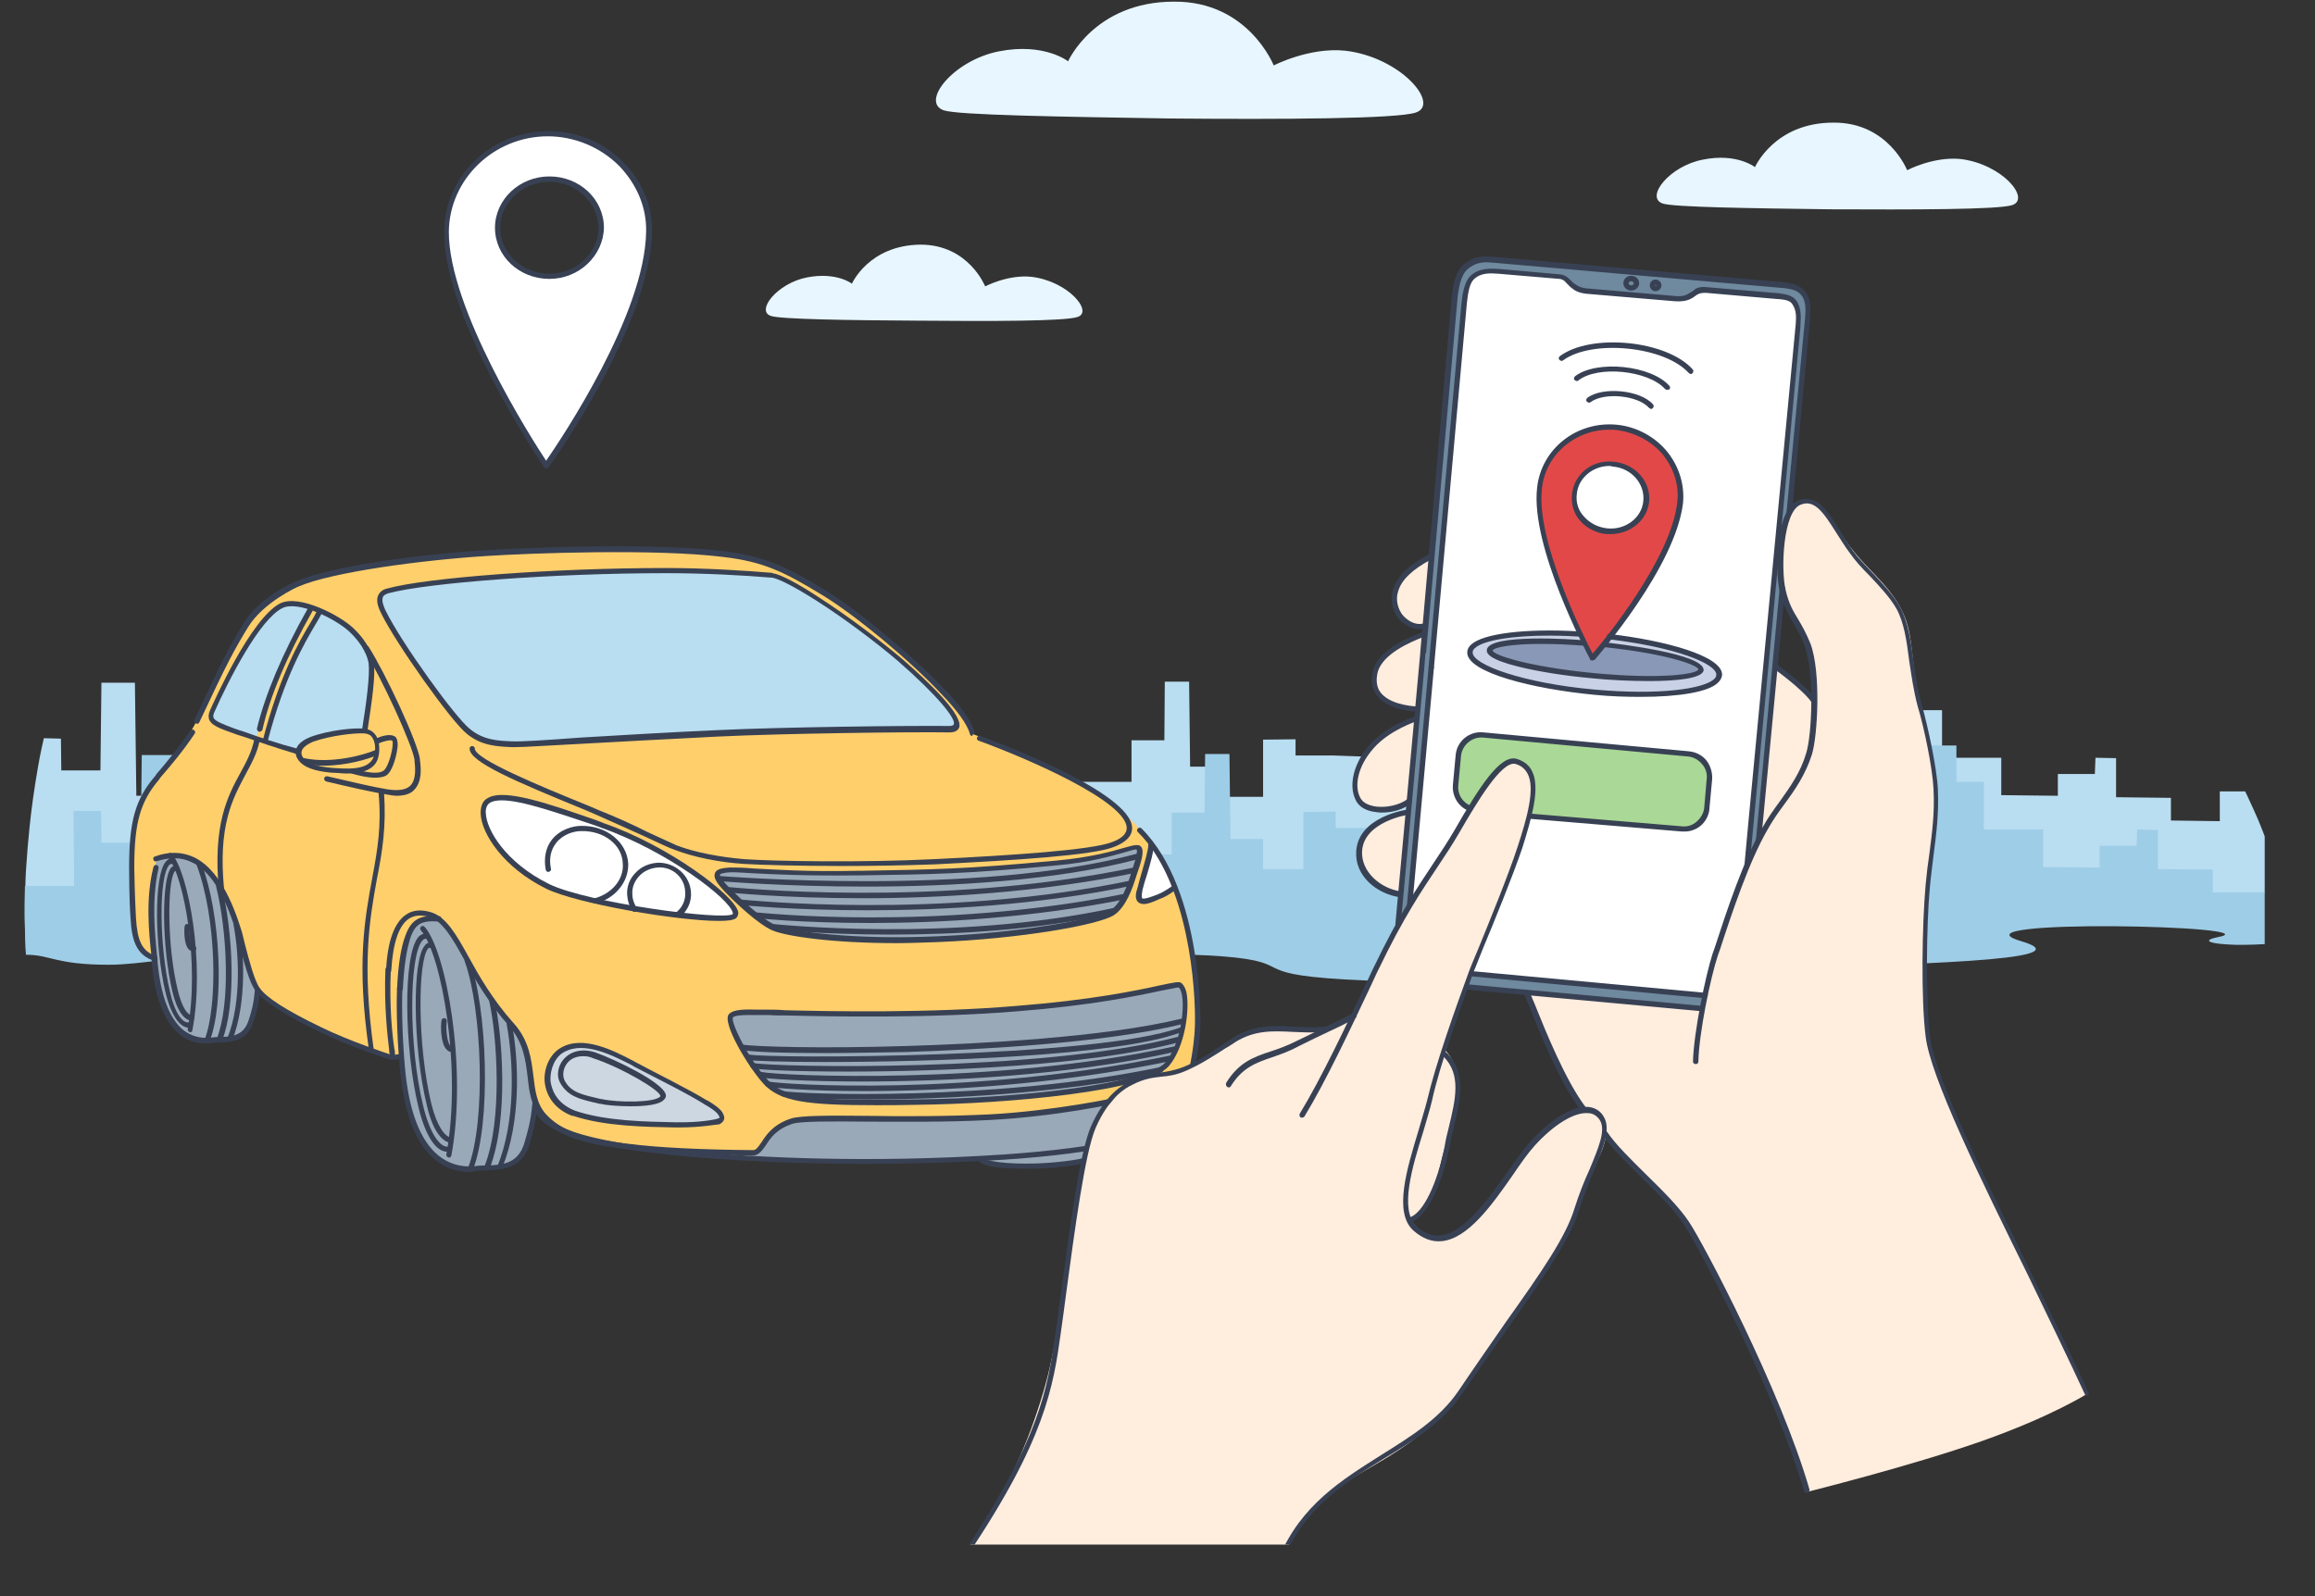 <svg xmlns="http://www.w3.org/2000/svg" width="58" zoomAndPan="magnify" viewBox="0 0 43.5 30"
    height="40" preserveAspectRatio="xMidYMid meet" version="1.0">
    <rect x="0" y="0" width="43.5" height="30" fill="#333333" stroke="none"/>
    <defs>
        <clipPath id="id1">
            <path d="M 0.461 12 L 42.555 12 L 42.555 17 L 0.461 17 Z M 0.461 12 " />
        </clipPath>
        <clipPath id="id2">
            <path d="M 0.461 14 L 42.555 14 L 42.555 19 L 0.461 19 Z M 0.461 14 " />
        </clipPath>
        <clipPath id="id3">
            <path
                d="M 18.09 14.246 L 30.18 14.246 L 30.18 29.031 L 18.09 29.031 Z M 18.09 14.246 " />
        </clipPath>
        <clipPath id="id4">
            <path
                d="M 24 14.246 L 30.266 14.246 L 30.266 29.031 L 24 29.031 Z M 24 14.246 " />
        </clipPath>
        <clipPath id="id5">
            <path d="M 18 19 L 25 19 L 25 29.031 L 18 29.031 Z M 18 19 " />
        </clipPath>
    </defs>
    <g clip-path="url(#id1)">
        <path fill="#b9ddf1"
            d="M 41.711 14.875 L 42.188 14.875 C 42.188 14.875 42.266 15.035 42.355 15.234 C 42.465 15.473 42.582 15.781 42.645 15.969 C 42.684 16.098 42.73 16.238 42.762 16.367 C 42.82 16.594 42.871 16.781 42.871 16.781 L 0.477 16.652 C 0.477 16.652 0.477 16.484 0.496 16.246 C 0.508 16.059 0.527 15.82 0.555 15.551 C 0.586 15.234 0.645 14.805 0.715 14.41 C 0.754 14.172 0.824 13.875 0.824 13.875 L 1.145 13.883 L 1.152 14.48 L 1.887 14.48 L 1.906 12.832 L 2.535 12.832 L 2.562 14.957 L 20.168 14.695 L 21.262 14.695 L 21.262 13.914 L 21.879 13.914 L 21.887 12.812 L 22.344 12.812 L 22.363 14.41 L 22.98 14.41 L 22.98 14.977 L 23.734 14.977 L 23.734 13.902 L 24.344 13.895 L 24.344 14.199 L 25.039 14.199 L 31.414 14.43 L 33.234 14.43 L 33.223 13.895 L 35.012 13.883 L 35.41 13.883 L 35.41 12.66 L 35.977 12.66 L 35.977 13.348 L 36.492 13.348 L 36.492 14.242 L 37.605 14.242 L 37.605 14.945 L 38.668 14.957 L 38.668 14.547 L 39.363 14.547 L 39.375 14.242 L 39.762 14.25 L 39.762 14.984 L 40.793 14.996 L 40.793 15.422 L 41.711 15.434 L 41.711 14.875 "
            fill-opacity="1" />
    </g>
    <g clip-path="url(#id2)">
        <path fill="#9ecde7"
            d="M 42.871 16.773 C 42.922 16.973 42.949 17.16 42.992 17.387 C 43.031 17.625 43.039 17.715 43.039 17.715 C 43.039 17.715 42.434 17.766 42.008 17.758 C 41.578 17.746 41.332 17.688 41.66 17.617 C 42.852 17.398 36.531 17.258 37.973 17.688 C 39.293 18.074 35.668 18.113 33.254 18.223 C 30.789 18.332 28.645 18.551 25.703 18.43 C 23.258 18.332 24.492 18.094 22.949 17.973 C 21.73 17.875 18.789 18.016 17.707 18.043 C 14.656 18.113 12.152 18.75 9.547 18.73 C 5.195 18.688 5.703 17.965 4.133 17.965 C 3.379 17.965 2.633 18.133 2.047 18.133 C 1.035 18.133 0.953 17.945 0.488 17.945 C 0.488 17.945 0.469 17.766 0.469 17.477 C 0.457 17.148 0.457 17.121 0.469 16.652 L 1.391 16.652 L 1.383 15.242 L 1.898 15.242 L 1.906 15.84 L 2.645 15.84 L 2.664 14.191 L 3.289 14.191 L 3.32 16.316 L 20.926 16.059 L 22.016 16.059 L 22.016 15.273 L 22.633 15.273 L 22.645 14.172 L 23.102 14.172 L 23.121 15.77 L 23.734 15.77 L 23.734 16.336 L 24.492 16.336 L 24.492 15.262 L 25.098 15.254 L 25.098 15.562 L 25.793 15.562 L 32.172 15.789 L 33.988 15.789 L 34.008 15.242 L 35.797 15.234 L 36.195 15.234 L 36.195 14.012 L 36.762 14.012 L 36.762 14.695 L 37.277 14.695 L 37.277 15.59 L 38.391 15.59 L 38.391 16.297 L 39.453 16.305 L 39.453 15.898 L 40.148 15.898 L 40.16 15.59 L 40.547 15.602 L 40.547 16.336 L 41.578 16.344 L 41.578 16.773 L 42.871 16.773 "
            fill-opacity="1" />
    </g>
    <path fill="#e7f6ff"
        d="M 17.734 2.074 C 17.289 1.918 17.914 1.133 18.77 0.965 C 19.621 0.797 20.07 1.152 20.07 1.152 C 20.07 1.152 20.566 0.031 22.059 0.031 C 23.457 0.02 23.934 1.23 23.934 1.23 C 23.934 1.23 24.602 0.883 25.277 0.953 C 26.328 1.074 27.074 1.969 26.598 2.117 C 26.238 2.234 24.082 2.246 21.977 2.227 C 19.969 2.195 18.004 2.164 17.734 2.074 "
        fill-opacity="1" />
    <path fill="#e7f6ff"
        d="M 14.484 5.938 C 14.199 5.84 14.605 5.324 15.16 5.215 C 15.719 5.105 16.008 5.332 16.008 5.332 C 16.008 5.332 16.324 4.609 17.297 4.598 C 18.203 4.598 18.512 5.383 18.512 5.383 C 18.512 5.383 18.938 5.156 19.383 5.203 C 20.07 5.285 20.547 5.859 20.25 5.957 C 20.02 6.039 18.609 6.039 17.25 6.027 C 15.938 6.02 14.664 6 14.484 5.938 "
        fill-opacity="1" />
    <path fill="#e7f6ff"
        d="M 31.238 3.824 C 30.91 3.703 31.375 3.117 32 3 C 32.637 2.871 32.977 3.141 32.977 3.141 C 32.977 3.141 33.344 2.305 34.445 2.305 C 35.48 2.293 35.836 3.199 35.836 3.199 C 35.836 3.199 36.324 2.941 36.832 2.988 C 37.617 3.078 38.164 3.734 37.812 3.855 C 37.547 3.941 35.945 3.941 34.387 3.934 C 32.895 3.914 31.438 3.895 31.238 3.824 "
        fill-opacity="1" />
    <path fill="#ffcf6c"
        d="M 2.516 17.539 C 2.516 17.387 2.492 17.02 2.473 16.633 C 2.445 16.039 2.473 15.293 2.691 14.984 C 2.781 14.867 2.891 14.688 3 14.547 C 3.258 14.23 3.547 13.883 3.785 13.375 C 4.004 12.891 4.211 12.395 4.492 11.965 C 4.582 11.828 4.68 11.648 4.809 11.531 C 4.93 11.422 5.258 11.172 5.387 11.082 C 5.703 10.883 6.777 10.656 7.113 10.605 C 7.52 10.547 7.977 10.488 8.695 10.438 C 10.512 10.309 13.027 10.238 14.109 10.516 C 14.766 10.676 15.598 11.141 16.375 11.816 C 16.98 12.344 17.527 12.762 17.875 13.156 C 18.102 13.418 18.27 13.793 18.27 13.793 C 18.27 13.793 19.227 14.152 20.059 14.59 C 20.488 14.816 20.844 15.086 21.102 15.285 C 21.648 15.699 22.105 16.582 22.305 17.547 C 22.395 18.016 22.484 18.539 22.484 19.008 C 22.492 19.543 22.406 20.012 22.406 20.012 C 22.406 20.012 22.066 21.062 20.773 21.461 C 19.773 21.766 18.004 21.828 16.703 21.836 C 14.703 21.855 12.25 21.707 10.969 21.398 C 10.203 21.211 10.086 20.805 10.086 20.805 L 7.641 19.781 C 7.641 19.781 7.453 19.891 7.301 19.859 C 7.023 19.793 6.25 19.473 5.684 19.188 C 5.215 18.949 4.828 18.629 4.828 18.629 L 2.82 17.992 C 2.844 17.992 2.516 17.836 2.516 17.539 "
        fill-opacity="1" />
    <path fill="#9aaab8"
        d="M 2.891 18.016 C 2.863 17.605 2.832 16.973 2.871 16.516 C 2.891 16.258 2.961 16.117 3.012 16.098 C 3.16 16.047 3.367 16.02 3.547 16.086 C 3.727 16.156 3.996 16.406 4.152 16.664 C 4.48 17.18 4.539 17.758 4.66 18.164 C 4.711 18.32 4.84 18.609 4.84 18.609 C 4.84 18.609 4.801 19.105 4.66 19.336 C 4.5 19.613 3.855 19.594 3.648 19.531 C 3.168 19.414 2.941 18.711 2.891 18.016 "
        fill-opacity="1" />
    <path fill="#99a9b8"
        d="M 7.512 19.027 C 7.512 18.301 7.582 17.586 7.789 17.387 C 8 17.191 8.258 17.27 8.258 17.27 C 8.258 17.27 8.594 17.625 8.793 18.055 C 8.824 18.125 9.062 18.57 9.34 18.926 C 9.5 19.137 9.738 19.355 9.816 19.523 C 9.965 19.859 9.984 20.148 10.023 20.379 C 10.055 20.598 10.086 20.734 10.086 20.734 C 10.086 20.734 10.004 21.203 9.984 21.289 C 9.895 21.617 9.785 21.836 9.5 21.906 C 9.262 21.965 8.891 21.984 8.703 21.957 C 8.562 21.938 8.457 21.867 8.426 21.867 C 8.348 21.867 7.957 21.66 7.781 21.121 C 7.543 20.477 7.512 19.426 7.512 19.027 "
        fill-opacity="1" />
    <path fill="#b9ddf1"
        d="M 3.973 13.477 C 3.965 13.348 4.43 12.422 4.859 11.836 C 5.078 11.531 5.266 11.359 5.395 11.352 C 5.594 11.332 5.863 11.402 5.863 11.402 C 5.863 11.402 5.344 12.383 5.207 12.723 C 5.059 13.078 4.82 13.852 4.82 13.852 C 4.82 13.852 4.453 13.773 4.211 13.664 C 4.055 13.613 3.973 13.566 3.973 13.477 "
        fill-opacity="1" />
    <path fill="#b9ddf1"
        d="M 7.133 11.281 C 7.094 11.023 8.027 10.965 8.992 10.883 C 9.695 10.824 10.602 10.746 11.117 10.746 C 11.793 10.746 13.898 10.684 14.516 10.816 C 14.723 10.855 14.914 10.973 15.16 11.121 C 15.441 11.293 15.777 11.508 16.016 11.699 C 16.613 12.145 17.227 12.66 17.598 13.059 C 17.883 13.367 17.973 13.605 17.973 13.664 C 17.973 13.812 17.418 13.684 16.723 13.715 C 15.828 13.754 14.594 13.766 13.594 13.805 C 12.938 13.824 12.379 13.883 12.051 13.883 C 11.734 13.883 11.109 13.934 10.473 13.98 C 9.875 14.023 9.27 14.07 8.914 13.844 C 8.605 13.645 8.258 13.148 7.957 12.711 C 7.5 12.047 7.152 11.41 7.133 11.281 "
        fill-opacity="1" />
    <path fill="#b9ddf1"
        d="M 4.988 13.941 C 4.988 13.941 5.117 13.355 5.363 12.762 C 5.613 12.164 6.02 11.508 6.02 11.508 C 6.02 11.508 6.18 11.539 6.379 11.668 C 6.676 11.867 7.055 12.234 6.996 12.633 C 6.965 12.832 6.887 13.723 6.887 13.723 C 6.887 13.723 6.27 13.754 5.953 13.863 C 5.633 13.973 5.605 14.121 5.605 14.121 L 4.988 13.941 "
        fill-opacity="1" />
    <path fill="#ffffff"
        d="M 9.082 15.312 C 9.082 14.875 9.457 14.977 10.152 15.133 C 10.512 15.215 11.355 15.512 12.09 15.879 C 12.984 16.324 13.801 16.91 13.809 17.168 C 13.832 17.43 12.031 17.07 11.238 16.953 C 10.691 16.871 10.035 16.625 9.578 16.188 C 9.281 15.879 9.082 15.492 9.082 15.312 "
        fill-opacity="1" />
    <path fill="#ccd7e1"
        d="M 10.305 20.297 C 10.305 20 10.383 19.652 10.898 19.652 C 11.078 19.652 11.395 19.73 11.793 19.922 C 12.609 20.309 13.57 20.805 13.57 20.992 C 13.57 21.113 13.195 21.141 12.797 21.141 C 12.23 21.141 11.504 21.082 11.176 21.031 C 10.602 20.945 10.305 20.598 10.305 20.297 "
        fill-opacity="1" />
    <path fill="#99a9b8"
        d="M 13.723 19.125 C 13.723 19.016 13.871 19.016 14.18 19.016 C 14.625 19.016 15.352 19.047 15.836 19.047 C 16.285 19.047 18.121 19.059 19.703 18.898 C 21.055 18.77 21.629 18.57 22.145 18.512 C 22.254 18.5 22.316 18.84 22.234 19.285 C 22.207 19.453 22.086 19.812 21.957 19.961 C 21.828 20.117 21.668 20.168 21.32 20.289 C 20.527 20.547 19.215 20.664 17.992 20.707 C 16.613 20.754 15.34 20.707 15.012 20.656 C 14.188 20.547 13.723 19.395 13.723 19.125 "
        fill-opacity="1" />
    <path fill="#99a9b8"
        d="M 13.473 16.453 C 13.473 16.336 13.859 16.355 14.367 16.375 C 14.883 16.395 15.52 16.426 15.867 16.426 C 16.273 16.426 18.371 16.395 19.832 16.246 C 20.844 16.137 21.32 15.871 21.383 15.949 C 21.441 16.027 21.359 16.215 21.262 16.504 C 21.191 16.703 21.062 17.051 20.816 17.18 C 20.477 17.359 19.941 17.438 19.402 17.508 C 18.578 17.617 17.746 17.668 17.535 17.668 C 17.445 17.668 16.543 17.707 16.137 17.668 C 15.34 17.598 14.773 17.539 14.465 17.41 C 14.09 17.238 13.473 16.574 13.473 16.453 "
        fill-opacity="1" />
    <path fill="#99a9b8"
        d="M 14 21.758 C 14 21.758 14.137 21.699 14.246 21.598 C 14.465 21.391 14.496 21.152 15.012 21.051 C 15.32 20.992 17.316 21.082 18.945 20.984 C 19.922 20.922 20.805 20.727 20.805 20.727 C 20.805 20.727 20.645 20.922 20.547 21.203 C 20.438 21.48 20.367 21.816 20.367 21.816 C 20.367 21.816 19.941 21.918 19.434 21.938 C 18.648 21.965 18.449 21.789 18.449 21.789 C 18.449 21.789 17.445 21.848 16.484 21.848 C 15.312 21.836 14 21.758 14 21.758 "
        fill-opacity="1" />
    <path fill="#ffcf6c"
        d="M 6.875 13.723 L 7.035 12.523 C 7.035 12.523 7.68 13.844 7.75 14.031 C 7.82 14.219 7.988 14.719 7.691 14.855 C 7.273 15.055 6.191 14.668 6.082 14.629 C 5.922 14.566 5.832 14.43 5.832 14.43 L 6.777 14.52 C 6.777 14.52 7.062 14.371 7.094 14.172 C 7.113 13.973 6.875 13.723 6.875 13.723 "
        fill-opacity="1" />
    <path fill="#ffffff"
        d="M 21.641 15.91 C 21.641 15.91 21.578 16.027 21.422 16.703 C 21.371 16.922 21.41 16.98 21.57 16.934 C 21.75 16.871 22.059 16.672 22.059 16.672 C 22.059 16.672 21.918 16.355 21.848 16.215 C 21.777 16.086 21.641 15.91 21.641 15.91 "
        fill-opacity="1" />
    <path fill="#384154"
        d="M 7.512 18.641 C 7.48 18.641 7.461 18.621 7.461 18.59 C 7.48 18.152 7.531 17.805 7.621 17.578 C 7.738 17.25 7.93 17.199 8.246 17.219 C 8.277 17.219 8.297 17.25 8.297 17.27 C 8.297 17.297 8.277 17.32 8.246 17.32 C 7.918 17.297 7.809 17.367 7.719 17.605 C 7.641 17.836 7.59 18.164 7.57 18.59 C 7.562 18.609 7.543 18.641 7.512 18.641 "
        fill-opacity="1" />
    <path fill="#384154"
        d="M 8.812 22.027 C 8.574 22.027 8.355 21.945 8.176 21.797 C 7.809 21.5 7.59 20.914 7.512 20.07 C 7.473 19.652 7.441 19.008 7.461 18.57 C 7.461 18.539 7.492 18.52 7.512 18.52 C 7.543 18.52 7.562 18.551 7.562 18.57 C 7.543 19.008 7.57 19.641 7.609 20.059 C 7.68 20.883 7.898 21.441 8.238 21.719 C 8.434 21.875 8.664 21.945 8.934 21.918 C 9 21.906 9.062 21.906 9.129 21.906 C 9.438 21.898 9.727 21.875 9.848 21.5 C 9.906 21.301 9.977 21.082 10.004 20.727 C 10.004 20.695 10.035 20.676 10.055 20.676 C 10.086 20.676 10.105 20.707 10.105 20.727 C 10.074 21.094 10.004 21.32 9.945 21.52 C 9.805 21.965 9.449 21.984 9.141 21.996 C 9.07 21.996 9.012 22.004 8.941 22.004 C 8.902 22.027 8.863 22.027 8.812 22.027 "
        fill-opacity="1" />
    <path fill="#384154"
        d="M 7.371 19.891 C 7.344 19.891 7.324 19.871 7.324 19.84 C 7.324 19.812 7.312 19.781 7.312 19.73 C 7.281 19.465 7.215 18.918 7.242 18.223 C 7.242 18.191 7.262 18.172 7.293 18.172 C 7.324 18.172 7.344 18.191 7.344 18.223 C 7.312 18.906 7.371 19.453 7.41 19.711 C 7.422 19.762 7.422 19.793 7.422 19.82 C 7.422 19.859 7.402 19.891 7.371 19.891 "
        fill-opacity="1" />
    <path fill="#384154"
        d="M 14.137 21.719 C 13.176 21.707 12.34 21.668 11.793 21.598 L 11.773 21.598 C 11.258 21.531 10.562 21.441 10.176 21.012 C 9.977 20.793 9.945 20.527 9.914 20.238 C 9.875 19.922 9.836 19.594 9.566 19.285 C 9.172 18.84 8.914 18.391 8.715 18.023 C 8.496 17.625 8.316 17.32 8.078 17.238 C 7.918 17.191 7.789 17.199 7.68 17.27 C 7.492 17.398 7.383 17.727 7.352 18.242 C 7.352 18.273 7.324 18.293 7.301 18.293 C 7.273 18.293 7.254 18.262 7.254 18.242 C 7.281 17.688 7.41 17.34 7.629 17.191 C 7.758 17.102 7.918 17.09 8.105 17.148 C 8.387 17.238 8.574 17.566 8.805 17.984 C 9 18.34 9.262 18.797 9.648 19.227 C 9.945 19.555 9.984 19.91 10.023 20.227 C 10.055 20.496 10.086 20.754 10.262 20.945 C 10.633 21.352 11.277 21.43 11.805 21.5 L 11.824 21.5 C 12.371 21.57 13.195 21.609 14.148 21.617 C 14.207 21.617 14.238 21.57 14.309 21.469 C 14.398 21.332 14.527 21.133 14.863 21.023 C 15.043 20.965 15.578 20.965 16.312 20.973 C 16.969 20.984 17.793 20.984 18.598 20.945 C 19.75 20.883 20.992 20.645 21.312 20.547 C 21.469 20.496 21.602 20.496 21.699 20.555 C 21.859 20.645 21.887 20.863 21.906 21.004 C 21.918 21.031 21.918 21.074 21.926 21.102 C 21.938 21.094 21.949 21.082 21.957 21.062 C 22.336 20.547 22.445 19.602 22.453 19.285 C 22.473 18.59 22.336 16.582 21.383 15.641 C 21.359 15.621 21.359 15.59 21.383 15.57 C 21.402 15.551 21.43 15.551 21.449 15.57 C 22.621 16.742 22.555 19.266 22.555 19.297 C 22.543 19.621 22.426 20.598 22.035 21.133 C 21.996 21.18 21.957 21.23 21.898 21.223 C 21.84 21.211 21.828 21.133 21.809 21.023 C 21.789 20.895 21.758 20.715 21.641 20.645 C 21.57 20.605 21.461 20.605 21.332 20.645 C 21.012 20.754 19.762 20.992 18.598 21.051 C 17.793 21.094 16.969 21.082 16.312 21.082 C 15.609 21.074 15.051 21.074 14.895 21.121 C 14.586 21.223 14.477 21.391 14.387 21.531 C 14.316 21.629 14.258 21.719 14.137 21.719 "
        fill-opacity="1" />
    <path fill="#384154"
        d="M 7.453 14.957 C 7.402 14.957 7.344 14.945 7.273 14.934 C 7.023 14.895 6.586 14.797 6.129 14.688 C 6.102 14.676 6.09 14.656 6.09 14.629 C 6.102 14.598 6.121 14.59 6.148 14.59 C 6.598 14.695 7.035 14.797 7.281 14.836 C 7.48 14.867 7.629 14.848 7.711 14.766 C 7.828 14.648 7.801 14.418 7.789 14.301 L 7.789 14.281 C 7.75 14.004 7.172 12.742 6.836 12.203 C 6.824 12.184 6.824 12.156 6.855 12.137 C 6.875 12.125 6.906 12.125 6.926 12.156 C 7.254 12.672 7.848 13.953 7.891 14.27 L 7.891 14.289 C 7.91 14.43 7.938 14.688 7.781 14.848 C 7.711 14.926 7.59 14.957 7.453 14.957 "
        fill-opacity="1" />
    <path fill="#384154"
        d="M 2.871 18.043 C 2.863 18.043 2.863 18.043 2.852 18.043 C 2.555 17.926 2.473 17.656 2.453 17.258 C 2.426 16.902 2.426 16.375 2.426 16.305 C 2.426 15.434 2.543 15.016 2.922 14.578 L 2.941 14.547 C 3.121 14.34 3.359 14.051 3.578 13.734 C 3.598 13.715 3.625 13.703 3.648 13.723 C 3.668 13.742 3.676 13.773 3.656 13.793 C 3.438 14.121 3.191 14.41 3.012 14.617 L 2.992 14.648 C 2.633 15.074 2.523 15.461 2.523 16.316 C 2.523 16.375 2.535 16.902 2.555 17.258 C 2.582 17.688 2.672 17.863 2.891 17.953 C 2.922 17.965 2.93 17.992 2.922 18.016 C 2.91 18.035 2.891 18.043 2.871 18.043 "
        fill-opacity="1" />
    <path fill="#384154"
        d="M 12.52 10.773 C 10.422 10.773 8.027 10.953 7.293 11.152 C 7.242 11.172 7.203 11.191 7.195 11.223 C 7.164 11.293 7.215 11.41 7.242 11.469 C 7.543 12.086 8.562 13.496 8.832 13.703 C 9.09 13.914 9.359 13.922 9.617 13.934 L 9.648 13.934 C 9.766 13.941 10.242 13.914 10.91 13.863 C 11.586 13.824 12.508 13.766 13.484 13.723 C 14.715 13.664 17.07 13.637 17.836 13.645 C 17.855 13.645 17.914 13.645 17.922 13.613 C 17.965 13.516 17.645 13.098 16.871 12.422 C 16.453 12.066 15.855 11.617 15.359 11.301 C 14.895 11.004 14.586 10.855 14.484 10.855 C 14.477 10.855 14.477 10.855 14.465 10.855 C 14.008 10.816 13.254 10.773 12.52 10.773 Z M 9.688 14.043 C 9.668 14.043 9.656 14.043 9.648 14.043 L 9.617 14.043 C 9.359 14.031 9.051 14.023 8.773 13.793 C 8.484 13.566 7.441 12.098 7.164 11.531 C 7.125 11.449 7.055 11.312 7.105 11.191 C 7.133 11.133 7.184 11.082 7.273 11.062 C 8.02 10.855 10.414 10.676 12.52 10.676 C 13.266 10.676 14.027 10.727 14.496 10.766 C 14.508 10.766 14.508 10.766 14.516 10.773 C 14.664 10.793 14.992 10.965 15.41 11.242 C 15.918 11.57 16.512 12.016 16.941 12.375 C 17.477 12.84 18.102 13.445 18.023 13.676 C 18.004 13.715 17.965 13.766 17.844 13.766 C 17.078 13.754 14.723 13.785 13.492 13.844 C 12.52 13.895 11.594 13.941 10.93 13.98 C 10.281 14.012 9.855 14.043 9.688 14.043 "
        fill-opacity="1" />
    <path fill="#384154"
        d="M 9.43 15.043 C 9.34 15.043 9.262 15.055 9.211 15.086 C 9.141 15.125 9.121 15.215 9.129 15.285 C 9.141 15.602 9.508 16.215 10.312 16.613 C 11.039 16.973 13.613 17.309 13.77 17.18 C 13.77 17.18 13.77 17.168 13.77 17.16 C 13.723 16.902 12.547 16 11.309 15.562 L 11.176 15.512 C 10.512 15.293 9.816 15.043 9.43 15.043 Z M 13.801 17.23 Z M 13.504 17.309 C 12.719 17.309 10.82 16.98 10.262 16.703 C 9.477 16.316 9.043 15.68 9.031 15.285 C 9.031 15.152 9.07 15.043 9.172 14.996 C 9.488 14.816 10.332 15.113 11.219 15.422 L 11.348 15.473 C 12.57 15.898 13.809 16.832 13.871 17.141 C 13.879 17.199 13.852 17.23 13.84 17.25 C 13.789 17.297 13.672 17.309 13.504 17.309 "
        fill-opacity="1" />
    <path fill="#384154"
        d="M 19.852 16.227 Z M 13.77 16.395 C 13.75 16.395 13.742 16.395 13.723 16.395 C 13.551 16.406 13.531 16.434 13.531 16.434 C 13.523 16.445 13.523 16.504 13.723 16.703 C 13.871 16.852 14.309 17.27 14.555 17.379 C 14.855 17.508 16.027 17.668 17.605 17.598 C 19.117 17.539 20.605 17.277 20.875 17.102 C 21.012 17.012 21.133 16.801 21.242 16.453 L 21.254 16.414 C 21.301 16.266 21.383 16.027 21.359 15.969 C 21.34 15.957 21.242 15.988 21.133 16.02 C 20.895 16.086 20.496 16.207 19.852 16.266 C 18.141 16.426 17.527 16.434 16.176 16.453 L 16.094 16.453 C 15.16 16.465 14.555 16.434 14.156 16.414 C 14 16.406 13.871 16.395 13.77 16.395 Z M 16.852 17.727 C 15.637 17.727 14.773 17.598 14.516 17.488 C 14.258 17.379 13.832 16.98 13.641 16.781 C 13.461 16.594 13.402 16.496 13.434 16.414 C 13.461 16.324 13.594 16.316 13.711 16.305 C 13.809 16.305 13.961 16.305 14.168 16.324 C 14.566 16.344 15.172 16.387 16.094 16.367 L 16.176 16.367 C 17.527 16.344 18.141 16.336 19.84 16.176 C 20.477 16.117 20.875 16.008 21.113 15.938 C 21.32 15.879 21.422 15.848 21.461 15.949 C 21.492 16.039 21.441 16.215 21.352 16.465 L 21.34 16.504 C 21.223 16.883 21.082 17.102 20.934 17.199 C 20.645 17.387 19.164 17.645 17.617 17.707 C 17.336 17.715 17.09 17.727 16.852 17.727 "
        fill-opacity="1" />
    <path fill="#384154"
        d="M 16.273 16.664 C 14.715 16.664 13.543 16.562 13.512 16.562 C 13.484 16.562 13.461 16.535 13.461 16.516 C 13.461 16.484 13.492 16.465 13.512 16.465 C 13.562 16.465 18.34 16.863 21.359 16.047 C 21.391 16.039 21.41 16.059 21.422 16.086 C 21.43 16.117 21.41 16.137 21.383 16.148 C 19.859 16.555 17.863 16.664 16.273 16.664 "
        fill-opacity="1" />
    <path fill="#384154"
        d="M 16.215 16.883 C 14.715 16.883 13.68 16.773 13.66 16.773 C 13.633 16.773 13.613 16.742 13.621 16.715 C 13.621 16.684 13.652 16.664 13.68 16.672 C 13.723 16.672 17.586 17.082 21.312 16.305 C 21.34 16.297 21.359 16.316 21.371 16.344 C 21.383 16.375 21.359 16.395 21.332 16.406 C 19.504 16.781 17.645 16.883 16.215 16.883 "
        fill-opacity="1" />
    <path fill="#384154"
        d="M 16.312 17.109 C 14.902 17.109 13.949 17.012 13.93 17.012 C 13.898 17.012 13.879 16.98 13.891 16.953 C 13.891 16.922 13.918 16.902 13.949 16.91 C 13.988 16.91 17.645 17.297 21.223 16.555 C 21.254 16.543 21.273 16.562 21.281 16.594 C 21.293 16.625 21.273 16.645 21.242 16.652 C 19.465 17.02 17.676 17.109 16.312 17.109 "
        fill-opacity="1" />
    <path fill="#384154"
        d="M 16.363 17.348 C 15.051 17.348 14.188 17.258 14.18 17.25 C 14.148 17.25 14.129 17.219 14.137 17.191 C 14.137 17.16 14.168 17.141 14.199 17.148 C 14.227 17.148 17.555 17.516 21.121 16.801 C 21.152 16.793 21.172 16.812 21.184 16.844 C 21.191 16.871 21.172 16.891 21.141 16.902 C 19.363 17.258 17.645 17.348 16.363 17.348 "
        fill-opacity="1" />
    <path fill="#384154"
        d="M 16.73 17.566 C 15.43 17.566 14.516 17.469 14.496 17.469 C 14.465 17.469 14.445 17.438 14.457 17.41 C 14.457 17.379 14.484 17.359 14.516 17.367 C 14.547 17.367 17.883 17.727 20.945 17.062 C 20.973 17.051 20.992 17.07 21.004 17.102 C 21.012 17.129 20.992 17.148 20.965 17.16 C 19.473 17.488 17.934 17.566 16.73 17.566 "
        fill-opacity="1" />
    <path fill="#384154"
        d="M 11.199 16.98 C 11.176 16.98 11.156 16.973 11.148 16.941 C 11.137 16.91 11.156 16.891 11.176 16.883 C 11.504 16.793 11.723 16.523 11.703 16.238 C 11.695 15.879 11.348 15.609 10.918 15.621 C 10.781 15.621 10.582 15.68 10.453 15.84 C 10.352 15.969 10.312 16.129 10.352 16.324 C 10.363 16.355 10.344 16.375 10.312 16.387 C 10.281 16.395 10.262 16.375 10.254 16.344 C 10.215 16.129 10.254 15.93 10.371 15.781 C 10.523 15.59 10.762 15.523 10.918 15.523 C 11.395 15.512 11.785 15.828 11.805 16.238 C 11.812 16.574 11.566 16.883 11.199 16.98 C 11.207 16.98 11.199 16.98 11.199 16.98 "
        fill-opacity="1" />
    <path fill="#384154"
        d="M 12.738 17.238 C 12.727 17.238 12.707 17.23 12.699 17.219 C 12.676 17.199 12.676 17.168 12.707 17.148 C 12.828 17.051 12.887 16.91 12.875 16.762 C 12.867 16.496 12.637 16.285 12.359 16.305 C 12.23 16.316 12.102 16.367 12.012 16.465 C 11.922 16.562 11.871 16.684 11.883 16.812 C 11.883 16.902 11.914 16.98 11.961 17.062 C 11.98 17.082 11.973 17.109 11.953 17.129 C 11.934 17.148 11.902 17.141 11.883 17.121 C 11.824 17.031 11.793 16.934 11.785 16.824 C 11.773 16.664 11.832 16.516 11.941 16.406 C 12.051 16.285 12.199 16.227 12.359 16.215 C 12.688 16.207 12.965 16.453 12.984 16.773 C 12.996 16.953 12.918 17.121 12.777 17.238 C 12.758 17.238 12.746 17.238 12.738 17.238 "
        fill-opacity="1" />
    <path fill="#384154"
        d="M 6.984 19.781 C 6.965 19.781 6.934 19.762 6.934 19.742 C 6.695 18.113 6.855 17.258 6.996 16.496 C 7.094 15.969 7.172 15.523 7.113 14.895 C 7.113 14.867 7.133 14.848 7.164 14.848 C 7.195 14.848 7.215 14.867 7.215 14.895 C 7.262 15.531 7.184 16.008 7.082 16.523 C 6.945 17.277 6.797 18.125 7.023 19.73 C 7.035 19.75 7.016 19.773 6.984 19.781 "
        fill-opacity="1" />
    <path fill="#384154"
        d="M 14.078 19.078 C 13.93 19.078 13.809 19.086 13.77 19.125 C 13.73 19.215 14.07 19.922 14.438 20.309 C 14.766 20.664 15.391 20.684 17.219 20.664 C 19.215 20.645 21.578 20.355 21.898 19.969 C 22.176 19.633 22.266 18.988 22.207 18.688 C 22.188 18.609 22.168 18.57 22.145 18.559 C 22.125 18.559 21.988 18.59 21.816 18.621 C 21.359 18.719 20.508 18.898 19.117 19.008 C 17.477 19.145 15.57 19.105 14.754 19.086 C 14.625 19.086 14.527 19.086 14.465 19.078 C 14.398 19.078 14.336 19.078 14.266 19.078 C 14.199 19.078 14.137 19.078 14.078 19.078 Z M 16.465 20.773 C 15.172 20.773 14.664 20.707 14.355 20.379 C 14.059 20.059 13.551 19.207 13.699 19.059 C 13.789 18.969 13.988 18.969 14.266 18.977 C 14.328 18.977 14.398 18.977 14.465 18.977 C 14.527 18.977 14.625 18.977 14.754 18.988 C 15.57 19.008 17.477 19.047 19.105 18.906 C 20.496 18.797 21.34 18.621 21.797 18.52 C 22.078 18.461 22.145 18.449 22.188 18.469 C 22.234 18.5 22.277 18.57 22.297 18.668 C 22.355 18.996 22.266 19.672 21.969 20.031 C 21.578 20.508 18.957 20.746 17.207 20.766 C 16.93 20.773 16.68 20.773 16.465 20.773 "
        fill-opacity="1" />
    <path fill="#384154"
        d="M 15.527 19.793 C 14.703 19.793 14.09 19.773 13.93 19.73 C 13.898 19.723 13.891 19.703 13.891 19.672 C 13.898 19.641 13.918 19.633 13.949 19.633 C 14.156 19.672 15.422 19.711 17.031 19.66 C 18.332 19.621 20.734 19.504 22.207 19.145 C 22.234 19.137 22.254 19.156 22.266 19.188 C 22.277 19.215 22.254 19.234 22.227 19.246 C 20.746 19.613 18.332 19.73 17.031 19.773 C 16.492 19.781 15.984 19.793 15.527 19.793 "
        fill-opacity="1" />
    <path fill="#384154"
        d="M 15.5 19.961 C 14.715 19.961 14.148 19.941 14.051 19.922 C 14.02 19.91 14.008 19.891 14.008 19.859 C 14.02 19.832 14.039 19.82 14.07 19.82 C 14.457 19.902 20.578 19.891 22.168 19.316 C 22.195 19.305 22.215 19.316 22.227 19.344 C 22.234 19.375 22.227 19.395 22.195 19.402 C 20.992 19.852 17.508 19.961 15.5 19.961 "
        fill-opacity="1" />
    <path fill="#384154"
        d="M 15.926 20.141 C 14.961 20.141 14.266 20.109 14.137 20.078 C 14.109 20.07 14.098 20.051 14.098 20.02 C 14.109 19.988 14.129 19.98 14.156 19.98 C 14.535 20.059 19.543 20.16 22.117 19.492 C 22.145 19.484 22.168 19.504 22.176 19.531 C 22.188 19.562 22.168 19.582 22.137 19.594 C 20.457 20.031 17.727 20.141 15.926 20.141 "
        fill-opacity="1" />
    <path fill="#384154"
        d="M 16.176 20.328 C 15.141 20.328 14.418 20.277 14.285 20.25 C 14.258 20.238 14.246 20.219 14.246 20.188 C 14.258 20.16 14.277 20.148 14.309 20.148 C 14.625 20.219 18.668 20.406 22.047 19.672 C 22.078 19.66 22.098 19.684 22.105 19.711 C 22.117 19.742 22.098 19.762 22.066 19.773 C 20.031 20.227 17.734 20.328 16.176 20.328 "
        fill-opacity="1" />
    <path fill="#384154"
        d="M 16.246 20.508 C 15.191 20.508 14.508 20.445 14.418 20.426 C 14.387 20.418 14.375 20.398 14.375 20.367 C 14.387 20.336 14.406 20.328 14.438 20.328 C 14.656 20.379 18.184 20.625 21.988 19.84 C 22.016 19.832 22.035 19.852 22.047 19.883 C 22.059 19.91 22.035 19.93 22.008 19.941 C 19.801 20.398 17.684 20.508 16.246 20.508 "
        fill-opacity="1" />
    <path fill="#384154"
        d="M 16.273 20.664 C 15.398 20.664 14.805 20.625 14.695 20.605 C 14.664 20.598 14.656 20.574 14.656 20.547 C 14.664 20.516 14.684 20.508 14.715 20.508 C 14.984 20.566 18.688 20.707 21.797 20.059 C 21.828 20.051 21.848 20.07 21.859 20.098 C 21.867 20.129 21.848 20.148 21.82 20.16 C 19.852 20.566 17.695 20.664 16.273 20.664 "
        fill-opacity="1" />
    <path fill="#384154"
        d="M 10.957 19.852 C 10.84 19.852 10.73 19.891 10.66 19.98 C 10.582 20.078 10.562 20.207 10.609 20.309 C 10.73 20.535 10.938 20.574 11.285 20.656 L 11.297 20.656 C 11.613 20.727 12.32 20.727 12.41 20.605 L 12.449 20.637 L 12.41 20.605 C 12.418 20.496 11.664 20.059 11.148 19.891 C 11.078 19.859 11.02 19.852 10.957 19.852 Z M 11.852 20.793 C 11.613 20.793 11.387 20.773 11.277 20.746 L 11.266 20.746 C 10.91 20.664 10.672 20.617 10.523 20.348 C 10.453 20.219 10.48 20.039 10.59 19.91 C 10.73 19.75 10.949 19.703 11.188 19.781 C 11.555 19.91 12.441 20.336 12.508 20.566 C 12.52 20.598 12.508 20.637 12.488 20.656 C 12.41 20.766 12.133 20.793 11.852 20.793 "
        fill-opacity="1" />
    <path fill="#384154"
        d="M 8.434 21.758 C 8.434 21.758 8.426 21.758 8.434 21.758 C 8.395 21.746 8.387 21.727 8.387 21.699 C 8.684 20.09 8.297 17.934 7.91 17.488 C 7.891 17.469 7.891 17.438 7.91 17.418 C 7.93 17.398 7.957 17.398 7.977 17.418 C 8.387 17.875 8.781 20.07 8.484 21.707 C 8.477 21.746 8.457 21.758 8.434 21.758 "
        fill-opacity="1" />
    <path fill="#384154"
        d="M 8.406 21.648 C 8.188 21.648 7.988 21.34 7.859 20.793 C 7.602 19.723 7.562 17.945 7.867 17.605 C 7.93 17.547 7.988 17.539 8.027 17.547 C 8.059 17.547 8.078 17.578 8.066 17.605 C 8.066 17.637 8.039 17.656 8.008 17.645 C 7.988 17.645 7.969 17.645 7.938 17.676 C 7.68 17.965 7.68 19.672 7.949 20.773 C 8.066 21.27 8.258 21.578 8.426 21.551 C 8.457 21.539 8.477 21.559 8.484 21.59 C 8.496 21.617 8.477 21.637 8.445 21.648 C 8.434 21.648 8.414 21.648 8.406 21.648 "
        fill-opacity="1" />
    <path fill="#384154"
        d="M 9.398 21.977 C 9.391 21.977 9.391 21.977 9.379 21.977 C 9.348 21.965 9.34 21.938 9.348 21.918 C 9.688 21.074 9.656 19.988 9.52 19.246 C 9.52 19.215 9.527 19.195 9.559 19.188 C 9.59 19.188 9.609 19.195 9.617 19.227 C 9.758 19.98 9.785 21.094 9.438 21.945 C 9.438 21.965 9.418 21.977 9.398 21.977 "
        fill-opacity="1" />
    <path fill="#384154"
        d="M 9.152 21.984 C 9.141 21.984 9.141 21.984 9.129 21.984 C 9.102 21.977 9.09 21.945 9.102 21.926 C 9.449 21.062 9.34 19.465 9.191 18.809 C 9.18 18.777 9.199 18.758 9.23 18.75 C 9.262 18.738 9.281 18.758 9.289 18.789 C 9.438 19.414 9.566 21.031 9.199 21.965 C 9.191 21.977 9.172 21.984 9.152 21.984 "
        fill-opacity="1" />
    <path fill="#384154"
        d="M 8.844 22.016 C 8.832 22.016 8.832 22.016 8.824 22.016 C 8.793 22.004 8.781 21.977 8.793 21.957 C 9.141 21.062 9.051 18.949 8.734 18.074 C 8.723 18.043 8.734 18.023 8.762 18.016 C 8.793 18.004 8.812 18.016 8.824 18.043 C 9.152 18.926 9.238 21.094 8.883 21.996 C 8.883 22.004 8.863 22.016 8.844 22.016 "
        fill-opacity="1" />
    <path fill="#384154"
        d="M 8.465 21.48 C 8.465 21.48 8.457 21.48 8.465 21.48 C 8.375 21.469 8.156 21.371 8.02 20.773 C 7.758 19.691 7.738 18.023 7.988 17.766 C 8.027 17.715 8.066 17.715 8.098 17.715 C 8.129 17.715 8.148 17.746 8.137 17.777 C 8.137 17.805 8.105 17.824 8.078 17.816 C 8.078 17.816 8.066 17.816 8.047 17.824 C 7.848 18.043 7.84 19.652 8.105 20.746 C 8.215 21.191 8.367 21.359 8.465 21.379 C 8.496 21.379 8.516 21.41 8.504 21.441 C 8.504 21.461 8.484 21.48 8.465 21.48 "
        fill-opacity="1" />
    <path fill="#384154"
        d="M 8.484 19.773 C 8.457 19.773 8.426 19.762 8.395 19.73 C 8.277 19.621 8.277 19.273 8.297 19.176 C 8.305 19.145 8.324 19.137 8.355 19.137 C 8.387 19.145 8.395 19.164 8.395 19.195 C 8.375 19.305 8.395 19.594 8.465 19.66 C 8.477 19.672 8.484 19.672 8.484 19.672 C 8.516 19.66 8.535 19.684 8.543 19.711 C 8.555 19.742 8.535 19.762 8.504 19.773 C 8.504 19.773 8.496 19.773 8.484 19.773 "
        fill-opacity="1" />
    <path fill="#384154"
        d="M 5.586 14.172 L 5.574 14.172 C 5.227 14.07 4.848 13.941 4.57 13.844 C 4.5 13.824 4.441 13.805 4.391 13.785 C 4.133 13.695 3.984 13.637 3.934 13.535 C 3.914 13.484 3.914 13.426 3.945 13.355 C 4.023 13.18 4.719 11.617 5.266 11.34 C 5.633 11.164 6.398 11.578 6.629 11.797 C 6.926 12.074 7.004 12.324 7.023 12.453 C 7.062 12.691 6.984 13.207 6.906 13.723 C 6.906 13.754 6.875 13.773 6.848 13.766 C 6.816 13.766 6.797 13.734 6.805 13.703 C 6.887 13.199 6.953 12.68 6.926 12.461 C 6.906 12.355 6.836 12.125 6.559 11.867 C 6.301 11.629 5.594 11.281 5.305 11.43 C 4.879 11.641 4.301 12.77 4.023 13.395 C 4.004 13.445 4.004 13.477 4.016 13.496 C 4.043 13.555 4.191 13.613 4.41 13.695 C 4.461 13.715 4.531 13.734 4.59 13.754 C 4.859 13.852 5.234 13.98 5.582 14.07 C 5.613 14.082 5.625 14.102 5.613 14.133 C 5.625 14.16 5.605 14.172 5.586 14.172 "
        fill-opacity="1" />
    <path fill="#384154"
        d="M 4.988 13.973 L 4.977 13.973 C 4.949 13.961 4.938 13.941 4.938 13.914 C 5.258 12.68 5.633 12.035 5.844 11.688 C 5.891 11.609 5.93 11.539 5.953 11.488 C 5.961 11.469 5.992 11.461 6.02 11.469 C 6.039 11.48 6.051 11.508 6.039 11.539 C 6.012 11.598 5.973 11.66 5.922 11.746 C 5.723 12.086 5.344 12.723 5.027 13.941 C 5.027 13.961 5.008 13.973 4.988 13.973 "
        fill-opacity="1" />
    <path fill="#384154"
        d="M 4.879 13.754 L 4.867 13.754 C 4.84 13.742 4.828 13.723 4.828 13.695 C 4.977 13.07 5.305 12.285 5.781 11.441 C 5.793 11.422 5.832 11.402 5.852 11.422 C 5.871 11.43 5.883 11.461 5.871 11.48 L 5.871 11.488 C 5.395 12.324 5.066 13.098 4.93 13.723 C 4.918 13.734 4.898 13.754 4.879 13.754 "
        fill-opacity="1" />
    <path fill="#384154"
        d="M 15.828 16.277 C 15.023 16.277 14.316 16.258 13.98 16.238 C 13.504 16.207 13.035 16.109 12.688 15.977 C 12.57 15.938 12.371 15.84 12.133 15.73 C 11.844 15.602 11.523 15.453 11.227 15.324 L 11.02 15.234 C 9.656 14.676 8.824 14.32 8.824 14.07 C 8.824 14.043 8.844 14.023 8.871 14.023 C 8.902 14.023 8.922 14.043 8.922 14.07 C 8.922 14.27 10.152 14.777 11.059 15.145 L 11.266 15.234 C 11.566 15.352 11.895 15.5 12.172 15.641 C 12.41 15.75 12.609 15.84 12.719 15.891 C 13.055 16.02 13.523 16.109 13.98 16.148 C 14.547 16.188 16.215 16.215 17.555 16.148 C 18.996 16.078 20.516 15.977 20.895 15.828 C 21.082 15.758 21.172 15.672 21.172 15.562 C 21.164 15.066 19.344 14.27 18.391 13.922 C 18.359 13.914 18.352 13.883 18.359 13.863 C 18.371 13.832 18.402 13.824 18.422 13.832 C 18.707 13.941 21.262 14.887 21.273 15.562 C 21.273 15.711 21.164 15.828 20.934 15.918 C 20.535 16.078 19.086 16.168 17.566 16.246 C 17.008 16.266 16.395 16.277 15.828 16.277 "
        fill-opacity="1" />
    <path fill="#384154"
        d="M 10.801 20.875 C 10.801 20.875 10.809 20.875 10.801 20.875 C 11.387 21.074 12.141 21.082 12.699 21.094 C 13.145 21.102 13.441 21.043 13.492 21.023 C 13.523 21.012 13.523 21.004 13.523 21.004 C 13.523 21.004 13.523 20.992 13.504 20.965 C 13.473 20.895 13.305 20.793 13.254 20.766 L 13.234 20.754 C 12.957 20.574 12.281 20.238 11.922 20.051 L 11.871 20.02 C 11.516 19.84 10.98 19.562 10.602 19.773 C 10.434 19.859 10.332 20.09 10.344 20.316 C 10.363 20.457 10.434 20.727 10.801 20.875 Z M 12.758 21.191 C 12.738 21.191 12.719 21.191 12.688 21.191 C 12.133 21.18 11.367 21.172 10.77 20.973 C 10.77 20.973 10.77 20.973 10.762 20.973 C 10.762 20.973 10.762 20.973 10.75 20.973 C 10.441 20.855 10.262 20.617 10.234 20.328 C 10.215 20.059 10.344 19.801 10.543 19.691 C 10.957 19.453 11.523 19.742 11.902 19.941 L 11.953 19.969 C 12.309 20.16 12.984 20.496 13.273 20.676 L 13.293 20.684 C 13.414 20.754 13.543 20.844 13.582 20.922 C 13.602 20.965 13.621 21.004 13.602 21.051 C 13.582 21.094 13.543 21.121 13.512 21.133 C 13.461 21.133 13.184 21.191 12.758 21.191 "
        fill-opacity="1" />
    <path fill="#384154"
        d="M 5.883 13.941 C 5.742 14.004 5.664 14.07 5.664 14.152 C 5.664 14.219 5.723 14.289 5.824 14.34 C 5.98 14.418 6.277 14.438 6.32 14.438 C 6.648 14.461 6.977 14.449 7.035 14.18 C 7.055 14.109 7.062 13.961 6.996 13.863 C 6.965 13.812 6.914 13.793 6.848 13.785 C 6.676 13.773 6.211 13.824 5.883 13.941 Z M 6.52 14.539 C 6.438 14.539 6.367 14.527 6.309 14.527 C 6.25 14.527 5.953 14.508 5.773 14.418 C 5.633 14.352 5.555 14.242 5.555 14.141 C 5.555 14.062 5.605 13.941 5.832 13.852 C 6.18 13.723 6.656 13.676 6.836 13.695 C 6.934 13.703 7.004 13.742 7.055 13.812 C 7.145 13.934 7.133 14.121 7.113 14.211 C 7.062 14.488 6.758 14.539 6.52 14.539 "
        fill-opacity="1" />
    <path fill="#384154"
        d="M 7.043 14.617 C 6.906 14.617 6.746 14.578 6.605 14.539 C 6.578 14.527 6.566 14.5 6.578 14.48 C 6.586 14.449 6.617 14.438 6.637 14.449 C 6.824 14.5 7.082 14.566 7.203 14.488 C 7.312 14.418 7.41 13.98 7.371 13.922 C 7.344 13.902 7.234 13.922 7.113 13.973 C 7.082 13.98 7.062 13.973 7.043 13.953 C 7.035 13.922 7.043 13.902 7.062 13.883 C 7.145 13.844 7.332 13.773 7.434 13.852 C 7.461 13.883 7.473 13.934 7.473 14.012 C 7.461 14.172 7.383 14.5 7.254 14.578 C 7.195 14.609 7.125 14.617 7.043 14.617 "
        fill-opacity="1" />
    <path fill="#384154"
        d="M 6.082 14.391 C 5.953 14.391 5.812 14.379 5.691 14.352 C 5.664 14.34 5.652 14.32 5.652 14.289 C 5.664 14.262 5.684 14.25 5.715 14.25 C 6.23 14.359 6.836 14.191 7.043 14.102 C 7.074 14.09 7.094 14.102 7.113 14.121 C 7.125 14.152 7.113 14.172 7.094 14.191 C 6.914 14.27 6.508 14.391 6.082 14.391 "
        fill-opacity="1" />
    <path fill="#384154"
        d="M 18.27 13.832 C 18.25 13.832 18.23 13.824 18.223 13.793 C 18.184 13.625 17.984 13.348 17.684 13.039 C 17.09 12.402 16.066 11.559 15.461 11.191 C 14.715 10.734 14.328 10.555 13.594 10.469 C 12.32 10.309 9.957 10.398 9.16 10.449 C 7.91 10.527 6.238 10.754 5.613 11.023 C 5.586 11.031 4.949 11.32 4.66 11.789 C 4.391 12.234 4.281 12.434 3.746 13.574 C 3.734 13.605 3.707 13.613 3.676 13.594 C 3.648 13.586 3.637 13.555 3.656 13.527 C 4.191 12.375 4.301 12.176 4.57 11.727 C 4.867 11.23 5.496 10.953 5.574 10.922 C 6.219 10.645 7.859 10.418 9.152 10.34 C 9.957 10.289 12.32 10.199 13.602 10.359 C 14.355 10.457 14.766 10.637 15.508 11.094 C 16.125 11.469 17.148 12.324 17.754 12.961 C 18.062 13.277 18.262 13.574 18.312 13.754 C 18.32 13.785 18.301 13.805 18.27 13.812 C 18.281 13.832 18.27 13.832 18.27 13.832 "
        fill-opacity="1" />
    <path fill="#384154"
        d="M 4.164 16.773 C 4.133 16.773 4.113 16.754 4.113 16.723 C 3.996 15.492 4.281 14.957 4.52 14.52 C 4.629 14.32 4.73 14.133 4.777 13.902 C 4.789 13.875 4.809 13.863 4.84 13.863 C 4.867 13.875 4.879 13.895 4.879 13.922 C 4.828 14.172 4.719 14.359 4.609 14.566 C 4.371 15.016 4.094 15.512 4.211 16.715 C 4.211 16.742 4.191 16.762 4.164 16.773 C 4.172 16.773 4.164 16.773 4.164 16.773 "
        fill-opacity="1" />
    <path fill="#384154"
        d="M 7.363 19.922 C 7.352 19.922 7.352 19.922 7.352 19.922 C 7.344 19.922 6.566 19.672 5.98 19.383 C 5.316 19.059 4.949 18.816 4.801 18.621 C 4.68 18.461 4.59 18.094 4.5 17.766 C 4.473 17.645 4.441 17.547 4.422 17.469 C 4.211 16.793 3.945 16.367 3.605 16.207 C 3.406 16.109 3.191 16.109 2.941 16.188 C 2.91 16.195 2.891 16.188 2.883 16.156 C 2.871 16.129 2.883 16.109 2.91 16.098 C 3.18 16 3.426 16.008 3.656 16.117 C 4.016 16.297 4.301 16.742 4.52 17.438 C 4.551 17.516 4.57 17.625 4.602 17.746 C 4.68 18.043 4.777 18.422 4.879 18.57 C 5.016 18.758 5.375 18.988 6.031 19.305 C 6.578 19.574 7.281 19.801 7.371 19.832 L 7.5 19.812 C 7.531 19.812 7.551 19.82 7.562 19.852 C 7.562 19.883 7.551 19.902 7.52 19.91 L 7.363 19.922 C 7.371 19.922 7.363 19.922 7.363 19.922 "
        fill-opacity="1" />
    <path fill="#384154"
        d="M 3.863 19.613 C 3.676 19.613 3.508 19.555 3.367 19.434 C 3.09 19.207 2.91 18.75 2.852 18.094 C 2.852 18.055 2.844 18.004 2.844 17.953 C 2.801 17.559 2.73 16.891 2.883 16.297 C 2.891 16.266 2.91 16.258 2.941 16.258 C 2.973 16.266 2.98 16.285 2.98 16.316 C 2.844 16.902 2.91 17.547 2.949 17.945 C 2.961 17.992 2.961 18.043 2.961 18.082 C 3.02 18.711 3.18 19.137 3.438 19.355 C 3.586 19.473 3.766 19.523 3.965 19.504 C 4.016 19.492 4.062 19.492 4.125 19.492 C 4.352 19.484 4.57 19.473 4.668 19.188 C 4.719 19.035 4.77 18.867 4.789 18.602 C 4.789 18.57 4.82 18.551 4.84 18.551 C 4.867 18.551 4.887 18.578 4.887 18.602 C 4.867 18.879 4.809 19.059 4.758 19.215 C 4.648 19.562 4.371 19.582 4.125 19.594 C 4.074 19.594 4.023 19.594 3.973 19.602 C 3.934 19.602 3.906 19.613 3.863 19.613 "
        fill-opacity="1" />
    <path fill="#384154"
        d="M 3.578 19.402 C 3.578 19.402 3.566 19.402 3.578 19.402 C 3.539 19.395 3.527 19.375 3.527 19.344 C 3.754 18.113 3.457 16.465 3.16 16.117 C 3.141 16.098 3.141 16.066 3.16 16.047 C 3.18 16.027 3.211 16.027 3.23 16.047 C 3.539 16.406 3.855 18.094 3.617 19.355 C 3.617 19.383 3.598 19.402 3.578 19.402 "
        fill-opacity="1" />
    <path fill="#384154"
        d="M 3.547 19.316 C 3.379 19.316 3.211 19.078 3.109 18.648 C 2.91 17.816 2.883 16.445 3.121 16.188 C 3.168 16.137 3.219 16.129 3.25 16.137 C 3.277 16.137 3.297 16.168 3.289 16.195 C 3.289 16.227 3.258 16.246 3.23 16.238 C 3.219 16.238 3.199 16.238 3.18 16.258 C 2.98 16.477 2.992 17.785 3.191 18.629 C 3.289 19.066 3.438 19.234 3.547 19.215 C 3.578 19.207 3.598 19.227 3.605 19.254 C 3.617 19.285 3.598 19.305 3.566 19.316 C 3.578 19.316 3.566 19.316 3.547 19.316 "
        fill-opacity="1" />
    <path fill="#384154"
        d="M 4.32 19.574 C 4.312 19.574 4.312 19.574 4.301 19.574 C 4.273 19.562 4.262 19.531 4.273 19.512 C 4.551 18.816 4.48 17.855 4.391 17.398 C 4.391 17.367 4.402 17.348 4.43 17.34 C 4.461 17.34 4.48 17.348 4.492 17.379 C 4.582 17.844 4.648 18.828 4.363 19.555 C 4.352 19.562 4.344 19.574 4.32 19.574 "
        fill-opacity="1" />
    <path fill="#384154"
        d="M 4.125 19.582 C 4.113 19.582 4.113 19.582 4.102 19.582 C 4.074 19.574 4.062 19.543 4.074 19.523 C 4.332 18.867 4.273 17.527 4.062 16.664 C 4.055 16.633 4.074 16.613 4.102 16.605 C 4.133 16.594 4.152 16.613 4.164 16.645 C 4.383 17.547 4.441 18.879 4.172 19.562 C 4.164 19.562 4.145 19.582 4.125 19.582 "
        fill-opacity="1" />
    <path fill="#384154"
        d="M 3.895 19.602 C 3.887 19.602 3.887 19.602 3.875 19.602 C 3.844 19.594 3.836 19.562 3.844 19.543 C 4.094 18.906 4.074 17.27 3.695 16.258 C 3.688 16.227 3.695 16.207 3.727 16.195 C 3.754 16.188 3.777 16.195 3.785 16.227 C 4.145 17.168 4.223 18.867 3.934 19.582 C 3.934 19.594 3.914 19.602 3.895 19.602 "
        fill-opacity="1" />
    <path fill="#384154"
        d="M 3.598 19.188 C 3.516 19.176 3.348 19.105 3.238 18.629 C 3.039 17.797 3.031 16.516 3.219 16.305 C 3.258 16.266 3.289 16.266 3.32 16.266 C 3.348 16.266 3.367 16.297 3.359 16.324 C 3.359 16.355 3.328 16.375 3.297 16.367 L 3.309 16.316 L 3.297 16.367 C 3.297 16.367 3.289 16.367 3.277 16.387 C 3.141 16.605 3.141 17.797 3.34 18.609 C 3.449 19.059 3.586 19.086 3.605 19.086 C 3.637 19.086 3.656 19.117 3.648 19.145 C 3.648 19.164 3.625 19.188 3.598 19.188 "
        fill-opacity="1" />
    <path fill="#384154"
        d="M 3.617 17.875 C 3.586 17.875 3.566 17.863 3.547 17.844 C 3.457 17.758 3.457 17.477 3.469 17.41 C 3.477 17.379 3.496 17.359 3.527 17.367 C 3.559 17.379 3.566 17.398 3.566 17.43 C 3.547 17.539 3.586 17.777 3.625 17.777 C 3.656 17.766 3.676 17.785 3.688 17.816 C 3.695 17.844 3.676 17.863 3.648 17.875 C 3.625 17.875 3.617 17.875 3.617 17.875 "
        fill-opacity="1" />
    <path fill="#384154"
        d="M 21.492 16.992 C 21.449 16.992 21.422 16.98 21.391 16.961 C 21.32 16.902 21.34 16.781 21.371 16.703 C 21.391 16.613 21.422 16.516 21.449 16.414 C 21.512 16.195 21.578 15.977 21.578 15.871 C 21.578 15.84 21.602 15.82 21.629 15.82 C 21.66 15.82 21.68 15.84 21.68 15.871 C 21.68 16 21.621 16.215 21.551 16.445 C 21.52 16.535 21.492 16.633 21.469 16.723 C 21.441 16.852 21.461 16.883 21.461 16.883 C 21.492 16.91 21.648 16.852 21.75 16.812 C 21.898 16.754 22.035 16.645 22.035 16.645 C 22.059 16.625 22.086 16.633 22.105 16.652 C 22.125 16.672 22.117 16.703 22.098 16.723 C 22.086 16.723 21.949 16.844 21.777 16.902 C 21.668 16.953 21.57 16.992 21.492 16.992 "
        fill-opacity="1" />
    <path fill="#384154"
        d="M 16.234 21.875 C 14.875 21.875 13.742 21.809 12.926 21.738 C 11.098 21.57 10.242 21.312 10.047 20.875 C 10.035 20.844 10.047 20.824 10.074 20.805 C 10.105 20.793 10.125 20.805 10.145 20.836 C 10.312 21.23 11.176 21.48 12.938 21.637 C 14.238 21.758 16.324 21.867 18.859 21.699 C 20.766 21.57 21.711 21.289 21.879 21.133 C 21.898 21.113 21.926 21.113 21.949 21.133 C 21.969 21.152 21.969 21.18 21.949 21.203 C 21.738 21.398 20.676 21.68 18.867 21.797 C 17.914 21.855 17.031 21.875 16.234 21.875 "
        fill-opacity="1" />
    <path fill="#384154"
        d="M 19.234 21.965 C 18.926 21.965 18.48 21.945 18.402 21.828 C 18.379 21.809 18.391 21.777 18.41 21.758 C 18.43 21.738 18.461 21.746 18.48 21.766 C 18.52 21.816 18.867 21.887 19.492 21.867 C 20.238 21.836 20.816 21.699 20.844 21.539 C 20.855 21.508 20.875 21.5 20.906 21.5 C 20.934 21.508 20.945 21.531 20.945 21.559 C 20.875 21.898 19.723 21.957 19.492 21.965 C 19.453 21.965 19.355 21.965 19.234 21.965 "
        fill-opacity="1" />
    <g clip-path="url(#id3)">
        <path fill="#ffedde"
            d="M 25.453 19.066 L 26.289 17.359 C 26.289 17.359 26.895 16.406 27.453 15.523 C 27.867 14.867 28.215 14.191 28.523 14.309 C 29.25 14.566 28.543 16.098 27.949 17.539 C 27.492 18.629 27.164 19.75 27.164 19.75 C 27.164 19.75 27.402 19.961 27.391 20.418 C 27.383 20.863 27.133 21.559 27.055 21.945 C 26.895 22.742 26.52 22.938 26.52 22.938 C 26.52 22.938 26.926 23.633 27.582 23.027 C 28.324 22.344 29.371 20.379 30.016 20.945 C 30.434 21.312 29.914 21.906 29.766 22.332 C 29.488 23.148 29.02 23.914 28.059 25.273 C 27.789 25.648 27.434 26.176 27.125 26.535 C 26.418 27.34 25.535 27.617 24.957 28.094 C 24.383 28.578 24.105 29.266 24.105 29.266 C 24.105 29.266 22.582 29.336 21.094 29.305 C 19.602 29.285 18.133 29.164 18.133 29.164 C 18.133 29.164 19.098 28.012 19.652 25.996 C 20.098 24.371 20.031 21.945 20.773 20.855 C 21.312 20.07 21.797 20.277 22.375 20.051 C 22.98 19.812 23.238 19.465 23.688 19.355 C 24.133 19.246 24.77 19.375 24.77 19.375 L 25.453 19.066 "
            fill-opacity="1" />
    </g>
    <path fill="#ffedde"
        d="M 31.863 13.504 L 33.352 12.531 C 33.352 12.531 33.543 12.641 33.711 12.781 C 33.879 12.93 34.047 13.109 34.047 13.109 C 34.047 13.109 34.156 12.859 33.98 12.203 C 33.891 11.887 33.531 11.41 33.492 11.055 C 33.434 10.586 33.441 10.012 33.602 9.672 C 33.762 9.344 33.949 9.375 34.09 9.426 C 34.328 9.504 34.516 9.992 34.883 10.426 C 35.172 10.773 35.59 11.094 35.789 11.59 C 35.945 11.977 35.926 12.484 36.027 12.98 C 36.055 13.148 36.203 13.742 36.273 14.023 C 36.363 14.418 36.441 14.777 36.395 15.234 C 36.332 15.738 36.195 17.109 36.184 18.242 C 36.184 18.84 36.203 19.363 36.273 19.641 C 36.363 19.98 36.414 20.09 36.512 20.387 C 36.879 21.441 37.387 22.355 37.805 23.207 C 38.66 24.984 39.234 26.188 39.234 26.188 C 39.234 26.188 38.551 26.625 37.227 27.09 C 35.906 27.555 33.949 28.043 33.949 28.043 C 33.949 28.043 33.582 26.84 32.867 25.273 C 32.57 24.617 32.152 23.832 31.766 23.137 C 31.477 22.633 31.156 22.395 30.891 22.137 C 30.551 21.809 30.152 21.371 29.816 20.922 C 29.449 20.438 29.18 19.883 28.941 19.324 C 28.805 18.996 28.664 18.621 28.664 18.621 L 26.32 16.801 C 26.32 16.801 26.062 16.773 25.832 16.594 C 25.652 16.445 25.473 16.207 25.496 16.039 C 25.543 15.422 26.43 15.285 26.43 15.285 L 26.457 15.086 C 26.457 15.086 26.121 15.273 25.832 15.223 C 25.633 15.184 25.473 15.023 25.445 14.746 C 25.426 14.559 25.594 14.18 25.883 13.934 C 26.18 13.684 26.598 13.527 26.598 13.527 L 26.629 13.328 C 26.629 13.328 26.34 13.316 26.109 13.199 C 25.961 13.117 25.832 12.969 25.832 12.84 C 25.832 12.66 25.871 12.523 25.992 12.402 C 26.258 12.105 26.766 11.938 26.766 11.938 L 26.758 11.789 C 26.758 11.789 26.527 11.809 26.367 11.66 C 26.289 11.578 26.211 11.391 26.211 11.242 C 26.199 10.793 26.895 10.449 26.895 10.449 L 31.863 13.504 "
        fill-opacity="1" />
    <path fill="#6f899e"
        d="M 27.363 5.352 C 27.363 5.352 27.453 5.074 27.629 4.965 C 27.809 4.848 28.078 4.875 28.078 4.875 L 33.633 5.371 C 33.633 5.371 33.852 5.422 33.93 5.562 C 34.008 5.699 33.969 5.938 33.969 5.938 L 33.652 9.562 C 33.652 9.562 33.504 9.832 33.473 10.219 C 33.441 10.598 33.504 11.121 33.504 11.121 L 33.055 15.73 C 33.055 15.73 32.707 16.562 32.43 17.367 C 32.152 18.172 31.961 18.957 31.961 18.957 L 27.582 18.539 C 27.582 18.539 27.59 18.43 27.73 18.055 C 28.027 17.27 28.723 15.949 28.863 15.105 C 28.941 14.648 28.871 14.191 28.344 14.133 C 27.82 14.07 26.289 17.359 26.289 17.359 L 27.363 5.352 "
        fill-opacity="1" />
    <path fill="#ffffff"
        d="M 27.531 5.523 C 27.531 5.523 27.57 5.293 27.68 5.195 C 27.789 5.094 27.988 5.074 27.988 5.074 L 29.371 5.203 L 29.637 5.434 L 29.926 5.473 L 31.574 5.609 L 31.766 5.57 L 31.961 5.441 L 33.531 5.562 C 33.531 5.562 33.68 5.602 33.742 5.711 C 33.801 5.82 33.781 6.008 33.781 6.008 L 32.828 16.238 C 32.828 16.238 32.578 16.883 32.391 17.496 C 32.199 18.113 32.043 18.688 32.043 18.688 L 27.641 18.281 C 27.641 18.281 28.285 16.801 28.625 15.738 C 28.762 15.312 28.844 14.848 28.824 14.719 C 28.762 14.391 28.523 14.16 28.324 14.34 C 28.246 14.41 28.066 14.566 27.977 14.688 C 27.699 15.043 27.473 15.512 27.191 15.949 C 26.824 16.523 26.508 16.941 26.508 16.941 L 27.531 5.523 "
        fill-opacity="1" />
    <path fill="#aad896"
        d="M 27.371 14.895 C 27.324 14.629 27.441 14.109 27.441 14.109 C 27.441 14.109 27.5 13.961 27.602 13.895 C 27.699 13.812 27.84 13.812 27.84 13.812 L 31.742 14.18 C 31.742 14.18 31.922 14.199 32.031 14.301 C 32.133 14.398 32.152 14.59 32.152 14.59 L 32.113 15.242 C 32.113 15.242 32.051 15.402 31.953 15.48 C 31.844 15.562 31.695 15.582 31.695 15.582 L 28.773 15.332 C 28.773 15.332 28.863 14.887 28.773 14.59 C 28.734 14.43 28.566 14.32 28.477 14.309 C 28.188 14.27 27.641 15.195 27.641 15.195 C 27.641 15.195 27.41 15.164 27.371 14.895 "
        fill-opacity="1" />
    <path fill="#c8d1e5"
        d="M 27.602 12.266 C 27.609 12.145 27.848 12.016 28.316 11.945 C 28.734 11.887 29.34 11.887 29.957 11.938 C 31.258 12.035 32.328 12.414 32.309 12.633 C 32.301 12.703 32.309 12.801 32.172 12.859 C 31.824 13.008 31.02 13.078 30.105 13.008 C 29.418 12.949 28.742 12.84 28.277 12.68 C 27.84 12.551 27.59 12.375 27.602 12.266 "
        fill-opacity="1" />
    <path fill="#8a98b7"
        d="M 27.988 12.215 C 28.027 12.027 28.555 12.066 29.18 12.074 C 29.5 12.086 29.828 12.125 30.133 12.125 C 30.371 12.125 30.582 12.164 30.801 12.195 C 31.438 12.285 31.941 12.473 31.941 12.602 C 31.941 12.77 31.309 12.781 30.371 12.75 C 29.348 12.723 27.949 12.402 27.988 12.215 "
        fill-opacity="1" />
    <path fill="#ffffff"
        d="M 10.234 3.367 C 10.719 3.328 11.258 3.703 11.285 4.152 C 11.316 4.609 11.098 5.066 10.395 5.195 C 9.914 5.273 9.398 4.828 9.34 4.332 C 9.289 3.883 9.746 3.406 10.234 3.367 Z M 10.273 2.504 C 9.727 2.504 9.16 2.762 8.805 3.199 C 8.516 3.555 8.367 3.953 8.387 4.52 C 8.395 4.977 8.734 5.988 9.129 6.812 C 9.648 7.875 10.242 8.738 10.242 8.738 C 10.242 8.738 11.02 7.656 11.594 6.414 C 11.922 5.691 12.18 4.758 12.18 4.371 C 12.18 3.875 11.98 3.426 11.664 3.098 C 11.316 2.723 10.801 2.504 10.273 2.504 "
        fill-opacity="1" />
    <path fill="#384154"
        d="M 39.227 26.234 C 39.207 26.234 39.184 26.227 39.176 26.207 C 38.887 25.582 38.512 24.805 38.113 23.98 C 37.207 22.145 36.273 20.238 36.184 19.484 C 36.094 18.777 36.117 17.367 36.184 16.625 C 36.203 16.414 36.227 16.227 36.254 16.047 C 36.305 15.648 36.355 15.285 36.332 14.828 C 36.312 14.43 36.156 13.676 36.035 13.277 C 35.957 12.988 35.918 12.703 35.875 12.422 C 35.828 12.047 35.777 11.688 35.629 11.43 C 35.508 11.223 35.32 11.023 35.133 10.824 C 34.992 10.684 34.855 10.535 34.754 10.387 C 34.664 10.27 34.594 10.148 34.516 10.031 C 34.266 9.633 34.098 9.383 33.84 9.484 C 33.504 9.602 33.461 10.695 33.551 11.082 C 33.613 11.352 33.691 11.48 33.789 11.641 C 33.859 11.758 33.938 11.898 34.02 12.098 C 34.219 12.633 34.156 13.824 34.047 14.18 C 33.93 14.547 33.742 14.828 33.531 15.113 C 33.422 15.262 33.312 15.414 33.215 15.59 C 32.867 16.188 32.547 17.148 32.32 17.844 L 32.281 17.953 C 32.141 18.371 31.922 19.434 31.914 19.949 C 31.914 19.98 31.895 20 31.863 20 C 31.832 20 31.812 19.98 31.812 19.949 C 31.824 19.426 32.043 18.352 32.18 17.926 L 32.219 17.816 C 32.449 17.109 32.766 16.148 33.125 15.543 C 33.223 15.363 33.332 15.215 33.441 15.066 C 33.641 14.785 33.832 14.52 33.938 14.16 C 34.047 13.824 34.098 12.652 33.91 12.145 C 33.84 11.945 33.762 11.816 33.691 11.699 C 33.602 11.539 33.512 11.391 33.441 11.113 C 33.344 10.695 33.375 9.555 33.789 9.406 C 34.137 9.273 34.348 9.613 34.586 9.992 C 34.656 10.109 34.734 10.23 34.812 10.348 C 34.914 10.488 35.051 10.625 35.191 10.773 C 35.379 10.973 35.578 11.184 35.699 11.402 C 35.855 11.68 35.906 12.047 35.957 12.434 C 35.996 12.711 36.035 12.988 36.117 13.266 C 36.227 13.664 36.395 14.43 36.414 14.836 C 36.434 15.305 36.383 15.68 36.332 16.078 C 36.312 16.258 36.285 16.445 36.266 16.652 C 36.195 17.387 36.184 18.789 36.266 19.492 C 36.355 20.238 37.328 22.215 38.184 23.961 C 38.578 24.777 38.965 25.551 39.246 26.188 C 39.254 26.215 39.246 26.234 39.215 26.258 C 39.246 26.234 39.234 26.234 39.227 26.234 "
        fill-opacity="1" />
    <path fill="#384154"
        d="M 34.09 13.227 C 34.07 13.227 34.059 13.219 34.047 13.207 C 33.859 12.941 33.332 12.57 33.324 12.562 C 33.305 12.543 33.293 12.512 33.312 12.492 C 33.332 12.473 33.363 12.461 33.383 12.484 C 33.402 12.504 33.93 12.871 34.129 13.148 C 34.148 13.168 34.137 13.199 34.117 13.219 C 34.109 13.227 34.098 13.227 34.09 13.227 "
        fill-opacity="1" />
    <path fill="#384154"
        d="M 26.676 11.828 C 26.469 11.828 26.289 11.66 26.238 11.57 C 26.148 11.41 26.129 11.25 26.172 11.094 C 26.238 10.844 26.469 10.617 26.855 10.418 C 26.875 10.406 26.906 10.418 26.926 10.438 C 26.934 10.457 26.926 10.488 26.906 10.508 C 26.547 10.695 26.328 10.902 26.27 11.121 C 26.23 11.25 26.25 11.391 26.328 11.52 C 26.367 11.59 26.547 11.77 26.746 11.719 C 26.777 11.707 26.797 11.727 26.805 11.758 C 26.816 11.789 26.797 11.809 26.766 11.816 C 26.734 11.816 26.707 11.828 26.676 11.828 "
        fill-opacity="1" />
    <path fill="#384154"
        d="M 26.605 13.375 C 26.438 13.367 26.039 13.309 25.863 13.059 C 25.773 12.93 25.754 12.77 25.801 12.594 C 25.902 12.246 26.367 12.016 26.734 11.879 C 26.766 11.867 26.785 11.879 26.797 11.906 C 26.805 11.938 26.797 11.957 26.766 11.965 C 26.477 12.074 25.992 12.293 25.891 12.621 C 25.852 12.77 25.863 12.898 25.93 13 C 26.082 13.219 26.449 13.266 26.598 13.277 C 26.629 13.277 26.648 13.309 26.648 13.328 C 26.656 13.355 26.629 13.375 26.605 13.375 "
        fill-opacity="1" />
    <path fill="#384154"
        d="M 25.961 15.273 C 25.902 15.273 25.852 15.262 25.793 15.254 C 25.633 15.223 25.523 15.145 25.473 15.035 C 25.336 14.758 25.434 14.34 25.742 13.992 C 26.062 13.637 26.578 13.465 26.598 13.465 C 26.629 13.457 26.648 13.477 26.656 13.496 C 26.668 13.516 26.648 13.547 26.629 13.555 C 26.617 13.555 26.109 13.723 25.812 14.062 C 25.496 14.418 25.453 14.785 25.555 14.984 C 25.605 15.094 25.723 15.133 25.812 15.152 C 26.02 15.195 26.309 15.133 26.449 15.016 C 26.469 14.996 26.496 14.996 26.52 15.023 C 26.539 15.043 26.539 15.074 26.508 15.094 C 26.387 15.215 26.16 15.273 25.961 15.273 "
        fill-opacity="1" />
    <path fill="#384154"
        d="M 29.746 20.895 C 29.727 20.895 29.719 20.883 29.707 20.875 C 29.32 20.367 28.941 19.434 28.742 18.926 C 28.703 18.84 28.672 18.758 28.652 18.711 C 28.645 18.68 28.652 18.66 28.684 18.641 C 28.715 18.629 28.734 18.641 28.754 18.668 C 28.773 18.719 28.805 18.797 28.844 18.887 C 29.031 19.355 29.418 20.316 29.797 20.812 C 29.816 20.836 29.805 20.863 29.785 20.883 C 29.766 20.895 29.758 20.895 29.746 20.895 "
        fill-opacity="1" />
    <path fill="#384154"
        d="M 33.949 28.062 C 33.93 28.062 33.91 28.055 33.898 28.023 C 33.352 26.148 31.922 23.438 31.645 23.02 C 31.477 22.75 31.156 22.441 30.859 22.145 C 30.582 21.867 30.281 21.578 30.113 21.332 C 30.094 21.312 30.105 21.281 30.125 21.262 C 30.145 21.242 30.176 21.25 30.195 21.27 C 30.363 21.52 30.652 21.797 30.93 22.074 C 31.238 22.375 31.555 22.691 31.734 22.961 C 32.012 23.375 33.453 26.105 34 27.992 C 34.008 28.023 33.988 28.043 33.969 28.055 C 33.961 28.062 33.949 28.062 33.949 28.062 "
        fill-opacity="1" />
    <path fill="#384154"
        d="M 26.301 16.863 C 26.289 16.863 26.289 16.863 26.301 16.863 C 25.871 16.801 25.453 16.465 25.484 16 C 25.523 15.352 26.41 15.223 26.449 15.215 C 26.477 15.215 26.496 15.234 26.508 15.254 C 26.508 15.285 26.488 15.305 26.469 15.312 C 26.457 15.312 25.625 15.441 25.594 16 C 25.574 16.395 25.953 16.703 26.32 16.754 C 26.348 16.754 26.367 16.781 26.359 16.812 C 26.34 16.844 26.32 16.863 26.301 16.863 "
        fill-opacity="1" />
    <path fill="#384154"
        d="M 31.992 19.008 L 27.57 18.602 C 27.539 18.602 27.52 18.57 27.52 18.551 C 27.52 18.52 27.551 18.5 27.57 18.5 L 31.98 18.906 C 32.012 18.906 32.031 18.938 32.031 18.957 C 32.043 18.988 32.012 19.008 31.992 19.008 "
        fill-opacity="1" />
    <path fill="#384154"
        d="M 26.27 17.43 C 26.238 17.43 26.219 17.398 26.219 17.379 L 26.688 12.266 C 26.688 12.234 26.715 12.215 26.734 12.215 C 26.766 12.215 26.785 12.246 26.785 12.266 L 26.766 12.523 L 26.32 17.379 C 26.32 17.41 26.301 17.43 26.27 17.43 "
        fill-opacity="1" />
    <path fill="#384154"
        d="M 26.734 12.305 C 26.707 12.305 26.688 12.273 26.688 12.254 L 26.824 10.707 L 27.281 5.562 C 27.301 5.402 27.332 5.133 27.492 4.984 C 27.691 4.797 27.91 4.816 28.059 4.828 L 28.078 4.828 L 33.523 5.305 C 33.652 5.324 33.82 5.344 33.93 5.492 C 34.039 5.641 34.02 5.828 34.008 5.98 L 34.008 6.027 L 33.672 9.625 C 33.672 9.652 33.641 9.672 33.621 9.672 C 33.59 9.672 33.57 9.645 33.57 9.625 L 33.918 5.98 C 33.93 5.84 33.938 5.672 33.859 5.562 C 33.77 5.441 33.641 5.434 33.523 5.414 L 33.504 5.414 L 28.066 4.938 C 27.918 4.926 27.75 4.906 27.57 5.066 C 27.441 5.184 27.41 5.434 27.391 5.57 L 26.934 10.715 L 26.797 12.266 C 26.785 12.285 26.766 12.305 26.734 12.305 "
        fill-opacity="1" />
    <path fill="#384154"
        d="M 33.047 15.828 C 33.016 15.828 32.996 15.801 32.996 15.781 L 33.441 11.055 C 33.441 11.023 33.473 11.004 33.492 11.004 C 33.523 11.004 33.543 11.031 33.543 11.055 L 33.094 15.781 C 33.094 15.809 33.066 15.828 33.047 15.828 "
        fill-opacity="1" />
    <path fill="#384154"
        d="M 32.031 18.758 L 32 18.758 L 27.66 18.352 L 27.66 18.301 L 27.672 18.254 L 32.043 18.66 C 32.07 18.66 32.09 18.688 32.09 18.711 C 32.07 18.738 32.051 18.758 32.031 18.758 "
        fill-opacity="1" />
    <path fill="#384154"
        d="M 26.488 17.051 C 26.457 17.051 26.438 17.02 26.438 17 L 26.844 12.543 C 26.844 12.512 26.875 12.492 26.895 12.492 C 26.926 12.492 26.945 12.523 26.945 12.543 L 26.539 17 C 26.539 17.031 26.52 17.051 26.488 17.051 "
        fill-opacity="1" />
    <path fill="#384154"
        d="M 32.828 16.324 C 32.816 16.324 32.816 16.324 32.828 16.324 C 32.797 16.324 32.777 16.305 32.777 16.277 L 32.855 15.434 L 33.742 6.098 C 33.75 5.969 33.762 5.84 33.68 5.719 C 33.633 5.641 33.531 5.633 33.422 5.621 L 33.402 5.621 L 32.051 5.504 C 32.031 5.504 31.961 5.504 31.922 5.523 C 31.902 5.531 31.883 5.543 31.871 5.551 C 31.832 5.582 31.805 5.602 31.734 5.633 C 31.613 5.68 31.457 5.66 31.445 5.66 L 29.828 5.523 C 29.816 5.523 29.656 5.512 29.559 5.434 C 29.488 5.383 29.469 5.352 29.438 5.324 C 29.43 5.312 29.418 5.305 29.41 5.293 C 29.359 5.242 29.301 5.242 29.301 5.242 L 28.156 5.145 C 27.988 5.133 27.82 5.125 27.691 5.254 C 27.602 5.344 27.582 5.543 27.562 5.711 L 26.945 12.543 C 26.945 12.57 26.914 12.594 26.895 12.594 C 26.867 12.594 26.844 12.562 26.844 12.543 L 27.461 5.711 C 27.48 5.531 27.512 5.312 27.621 5.195 C 27.789 5.027 28.02 5.047 28.168 5.055 L 29.301 5.156 C 29.301 5.156 29.398 5.156 29.477 5.234 C 29.488 5.242 29.5 5.254 29.508 5.262 C 29.539 5.293 29.547 5.312 29.617 5.352 C 29.676 5.402 29.797 5.422 29.836 5.422 L 31.457 5.562 C 31.457 5.562 31.594 5.582 31.684 5.543 C 31.742 5.512 31.773 5.492 31.805 5.473 C 31.824 5.461 31.832 5.453 31.852 5.434 C 31.934 5.383 32.031 5.395 32.043 5.395 L 33.422 5.512 C 33.551 5.531 33.68 5.543 33.762 5.66 C 33.852 5.809 33.84 5.957 33.832 6.098 L 33.832 6.137 L 32.875 16.277 C 32.867 16.297 32.848 16.324 32.828 16.324 "
        fill-opacity="1" />
    <g clip-path="url(#id4)">
        <path fill="#384154"
            d="M 24.082 29.344 C 24.074 29.344 24.074 29.344 24.062 29.344 C 24.035 29.336 24.023 29.305 24.035 29.273 C 24.453 28.281 25.215 27.816 25.953 27.348 C 26.508 27 27.043 26.672 27.402 26.148 C 27.73 25.66 28.039 25.223 28.305 24.836 C 28.961 23.914 29.43 23.238 29.586 22.711 C 29.668 22.453 29.766 22.203 29.867 21.984 C 30.043 21.559 30.184 21.23 30.055 21.043 C 30.004 20.973 29.934 20.922 29.836 20.922 C 29.578 20.902 29.191 21.141 28.832 21.539 C 28.715 21.668 28.574 21.867 28.426 22.086 C 28.039 22.641 27.59 23.277 27.094 23.328 C 26.906 23.348 26.727 23.277 26.559 23.129 C 26.18 22.789 26.438 21.965 26.656 21.242 C 26.715 21.031 26.777 20.844 26.816 20.684 C 26.984 19.969 27.344 18.969 27.609 18.242 C 27.629 18.184 27.699 18.023 27.789 17.805 C 27.996 17.297 28.344 16.445 28.516 15.918 C 28.695 15.371 28.852 14.816 28.703 14.539 C 28.652 14.449 28.586 14.391 28.477 14.359 C 28.215 14.289 27.738 15.105 27.422 15.648 C 27.293 15.871 27.164 16.066 27.023 16.277 C 26.727 16.723 26.379 17.23 25.902 18.223 C 25.852 18.32 25.793 18.461 25.715 18.621 C 25.395 19.297 24.918 20.316 24.512 20.984 C 24.5 21.004 24.461 21.012 24.441 21.004 C 24.422 20.992 24.41 20.953 24.422 20.934 C 24.828 20.27 25.324 19.215 25.625 18.578 C 25.703 18.422 25.762 18.281 25.812 18.184 C 26.289 17.191 26.637 16.672 26.934 16.227 C 27.074 16.02 27.203 15.82 27.332 15.602 C 27.801 14.785 28.188 14.18 28.496 14.262 C 28.625 14.301 28.723 14.371 28.781 14.48 C 28.953 14.797 28.781 15.371 28.605 15.938 C 28.426 16.465 28.078 17.32 27.867 17.824 C 27.781 18.035 27.719 18.203 27.691 18.262 C 27.434 18.988 27.062 19.98 26.906 20.695 C 26.867 20.863 26.805 21.051 26.746 21.262 C 26.539 21.926 26.289 22.742 26.617 23.047 C 26.766 23.18 26.914 23.238 27.074 23.219 C 27.52 23.168 27.969 22.531 28.336 22.016 C 28.484 21.809 28.625 21.598 28.754 21.461 C 29.141 21.031 29.547 20.785 29.836 20.805 C 29.957 20.812 30.066 20.875 30.125 20.973 C 30.281 21.203 30.133 21.559 29.945 22.016 C 29.855 22.234 29.758 22.473 29.676 22.73 C 29.508 23.277 29.043 23.953 28.387 24.887 C 28.117 25.273 27.809 25.699 27.48 26.188 C 27.113 26.73 26.578 27.07 26 27.418 C 25.277 27.863 24.52 28.332 24.125 29.293 C 24.125 29.324 24.105 29.344 24.082 29.344 "
            fill-opacity="1" />
    </g>
    <path fill="#384154"
        d="M 26.52 22.969 C 26.496 22.969 26.477 22.961 26.469 22.938 C 26.457 22.91 26.469 22.891 26.496 22.879 C 26.746 22.789 27.004 22.254 27.145 21.551 C 27.164 21.43 27.191 21.312 27.223 21.191 C 27.352 20.656 27.461 20.199 27.125 19.859 C 27.105 19.84 27.105 19.812 27.125 19.793 C 27.145 19.773 27.172 19.773 27.191 19.793 C 27.562 20.168 27.441 20.676 27.312 21.211 C 27.281 21.332 27.254 21.449 27.234 21.57 C 27.082 22.312 26.805 22.859 26.527 22.969 L 26.52 22.969 "
        fill-opacity="1" />
    <path fill="#384154"
        d="M 23.09 20.438 C 23.078 20.438 23.07 20.438 23.059 20.426 C 23.039 20.418 23.031 20.379 23.039 20.355 C 23.277 19.969 23.547 19.871 23.875 19.762 C 24.035 19.711 24.191 19.652 24.371 19.562 C 24.57 19.465 24.758 19.375 24.918 19.297 C 25.117 19.195 25.297 19.117 25.414 19.047 C 25.434 19.035 25.465 19.035 25.484 19.066 C 25.496 19.086 25.496 19.117 25.465 19.137 C 25.336 19.215 25.168 19.297 24.957 19.395 C 24.789 19.473 24.609 19.562 24.41 19.66 C 24.223 19.762 24.055 19.82 23.906 19.871 C 23.586 19.98 23.34 20.07 23.121 20.426 C 23.121 20.426 23.109 20.438 23.09 20.438 "
        fill-opacity="1" />
    <g clip-path="url(#id5)">
        <path fill="#384154"
            d="M 18.152 29.254 C 18.141 29.254 18.133 29.254 18.121 29.246 C 18.102 29.227 18.094 29.195 18.113 29.176 C 19.543 27.031 19.684 26.086 19.832 25.074 C 19.859 24.855 19.902 24.578 19.941 24.27 C 20.098 23.109 20.289 21.66 20.496 21.18 C 20.773 20.547 21.121 20.379 21.242 20.316 C 21.469 20.207 21.641 20.188 21.797 20.16 C 21.938 20.141 22.078 20.117 22.246 20.051 C 22.535 19.93 22.742 19.793 22.961 19.641 C 23.031 19.602 23.102 19.555 23.168 19.504 C 23.547 19.266 23.914 19.273 24.301 19.297 C 24.492 19.305 24.68 19.316 24.887 19.297 C 24.918 19.297 24.938 19.316 24.938 19.344 C 24.938 19.375 24.918 19.395 24.887 19.395 C 24.668 19.414 24.48 19.402 24.293 19.395 C 23.906 19.375 23.578 19.363 23.219 19.582 C 23.148 19.633 23.078 19.672 23.012 19.711 C 22.781 19.859 22.574 20 22.277 20.129 C 22.098 20.207 21.949 20.227 21.809 20.238 C 21.648 20.258 21.492 20.277 21.281 20.387 C 21.172 20.438 20.844 20.605 20.586 21.203 C 20.387 21.668 20.188 23.168 20.039 24.27 C 20 24.578 19.961 24.848 19.93 25.074 C 19.793 26.047 19.641 27.059 18.191 29.215 C 18.184 29.246 18.16 29.254 18.152 29.254 "
            fill-opacity="1" />
    </g>
    <path fill="#384154"
        d="M 8.387 4.352 Z M 10.293 2.562 C 9.281 2.562 8.445 3.367 8.434 4.352 C 8.426 5.789 9.984 8.242 10.262 8.66 C 10.543 8.254 12.121 5.91 12.141 4.352 C 12.152 3.895 11.961 3.457 11.633 3.117 C 11.277 2.762 10.789 2.562 10.293 2.562 Z M 10.262 8.801 C 10.242 8.801 10.234 8.789 10.223 8.777 C 10.145 8.66 8.324 5.957 8.348 4.352 C 8.355 3.309 9.23 2.465 10.305 2.465 C 10.828 2.465 11.348 2.672 11.715 3.051 C 12.062 3.406 12.262 3.863 12.25 4.352 C 12.23 6.078 10.395 8.668 10.312 8.777 C 10.293 8.789 10.273 8.801 10.262 8.801 "
        fill-opacity="1" />
    <path fill="#384154"
        d="M 10.324 3.418 C 9.816 3.418 9.398 3.805 9.398 4.281 C 9.398 4.758 9.816 5.145 10.324 5.145 C 10.828 5.145 11.246 4.758 11.246 4.281 C 11.238 3.805 10.828 3.418 10.324 3.418 Z M 10.324 5.242 C 9.758 5.242 9.301 4.816 9.301 4.281 C 9.301 3.754 9.758 3.316 10.324 3.316 C 10.891 3.316 11.348 3.746 11.348 4.281 C 11.336 4.809 10.879 5.242 10.324 5.242 "
        fill-opacity="1" />
    <path fill="#e34848"
        d="M 28.922 9.176 C 29 8.48 29.648 7.953 30.371 8.035 C 31.098 8.105 31.633 8.75 31.555 9.445 C 31.414 10.645 29.906 12.363 29.906 12.363 C 29.906 12.363 28.793 10.289 28.922 9.176 "
        fill-opacity="1" />
    <path fill="#384154"
        d="M 28.973 9.188 C 28.863 10.16 29.738 11.926 29.926 12.285 C 30.184 11.988 31.395 10.496 31.516 9.445 C 31.555 9.125 31.457 8.82 31.258 8.559 C 31.039 8.293 30.719 8.125 30.371 8.082 C 29.676 8.016 29.043 8.5 28.973 9.188 Z M 29.914 12.414 C 29.906 12.414 29.906 12.414 29.914 12.414 C 29.895 12.414 29.875 12.402 29.875 12.383 C 29.828 12.293 28.754 10.277 28.883 9.168 C 28.961 8.43 29.637 7.906 30.391 7.984 C 30.762 8.023 31.109 8.215 31.336 8.5 C 31.555 8.777 31.656 9.117 31.625 9.453 C 31.484 10.656 30.023 12.332 29.965 12.402 C 29.934 12.414 29.926 12.414 29.914 12.414 "
        fill-opacity="1" />
    <path fill="#ffffff"
        d="M 29.578 9.285 C 29.617 8.938 29.945 8.68 30.312 8.719 C 30.68 8.758 30.957 9.078 30.918 9.426 C 30.879 9.773 30.551 10.031 30.184 9.992 C 29.816 9.949 29.547 9.633 29.578 9.285 "
        fill-opacity="1" />
    <path fill="#384154"
        d="M 30.242 8.758 C 29.926 8.758 29.656 8.988 29.629 9.285 C 29.609 9.445 29.656 9.594 29.766 9.711 C 29.875 9.832 30.023 9.91 30.195 9.93 C 30.543 9.969 30.852 9.73 30.879 9.414 C 30.91 9.098 30.66 8.801 30.312 8.77 C 30.293 8.77 30.273 8.758 30.242 8.758 Z M 30.262 10.039 C 30.234 10.039 30.215 10.039 30.184 10.039 C 29.996 10.02 29.816 9.93 29.695 9.793 C 29.566 9.652 29.52 9.465 29.539 9.285 C 29.578 8.906 29.926 8.629 30.332 8.68 C 30.73 8.719 31.027 9.059 30.988 9.434 C 30.949 9.781 30.633 10.039 30.262 10.039 "
        fill-opacity="1" />
    <path fill="#384154"
        d="M 30.988 12.801 C 30.621 12.801 30.223 12.781 29.934 12.75 C 29.398 12.703 28.902 12.621 28.535 12.531 C 27.988 12.395 27.93 12.285 27.938 12.215 C 27.969 11.906 29.586 12.016 29.766 12.035 C 29.797 12.035 29.816 12.066 29.816 12.086 C 29.816 12.105 29.785 12.137 29.766 12.137 C 28.613 12.047 28.066 12.156 28.047 12.227 C 28.059 12.312 28.715 12.531 29.957 12.652 C 31.207 12.77 31.883 12.672 31.914 12.582 C 31.902 12.504 31.355 12.293 30.152 12.164 C 30.125 12.164 30.105 12.137 30.113 12.117 C 30.113 12.086 30.145 12.066 30.164 12.074 C 30.352 12.098 32.043 12.285 32.012 12.602 C 31.98 12.75 31.516 12.801 30.988 12.801 "
        fill-opacity="1" />
    <path fill="#384154"
        d="M 30.828 13.098 C 30.562 13.098 30.262 13.09 29.957 13.059 C 28.805 12.949 27.57 12.641 27.57 12.266 C 27.57 12.215 27.59 12.164 27.641 12.117 C 27.867 11.906 28.664 11.809 29.668 11.867 C 29.695 11.867 29.719 11.898 29.719 11.918 C 29.719 11.945 29.688 11.965 29.668 11.965 C 28.715 11.906 27.91 11.996 27.711 12.184 C 27.68 12.215 27.672 12.234 27.672 12.266 C 27.672 12.492 28.613 12.84 29.965 12.961 C 31.176 13.07 32.012 12.949 32.211 12.762 C 32.242 12.73 32.25 12.711 32.25 12.68 C 32.25 12.473 31.484 12.164 30.234 12.016 C 30.203 12.016 30.184 11.988 30.195 11.957 C 30.195 11.926 30.223 11.906 30.254 11.918 C 31.266 12.035 32.359 12.324 32.359 12.68 C 32.359 12.73 32.328 12.789 32.281 12.832 C 32.102 13.008 31.547 13.098 30.828 13.098 "
        fill-opacity="1" />
    <path fill="#384154"
        d="M 31.656 15.629 C 31.633 15.629 31.625 15.629 31.605 15.629 L 28.762 15.391 C 28.734 15.391 28.715 15.363 28.715 15.344 C 28.715 15.324 28.742 15.293 28.762 15.293 L 31.605 15.531 C 31.703 15.543 31.805 15.512 31.883 15.441 C 31.961 15.371 32.012 15.285 32.023 15.184 L 32.07 14.637 C 32.082 14.539 32.051 14.438 31.98 14.359 C 31.914 14.281 31.824 14.23 31.723 14.219 L 27.867 13.863 C 27.66 13.844 27.473 14.004 27.453 14.211 L 27.402 14.758 C 27.383 14.926 27.48 15.086 27.641 15.145 C 27.672 15.152 27.68 15.184 27.672 15.215 C 27.66 15.242 27.629 15.254 27.602 15.242 C 27.402 15.164 27.281 14.965 27.301 14.746 L 27.352 14.199 C 27.371 13.934 27.609 13.734 27.879 13.766 L 31.734 14.121 C 31.863 14.133 31.98 14.191 32.062 14.289 C 32.141 14.391 32.18 14.52 32.172 14.648 L 32.121 15.195 C 32.113 15.324 32.051 15.441 31.953 15.523 C 31.871 15.59 31.766 15.629 31.656 15.629 "
        fill-opacity="1" />
    <path fill="#384154"
        d="M 30.652 5.285 C 30.621 5.285 30.602 5.305 30.602 5.324 C 30.602 5.344 30.621 5.363 30.652 5.363 C 30.68 5.363 30.699 5.344 30.699 5.324 C 30.699 5.305 30.672 5.285 30.652 5.285 Z M 30.652 5.461 C 30.57 5.461 30.504 5.402 30.504 5.324 C 30.504 5.242 30.57 5.184 30.652 5.184 C 30.73 5.184 30.801 5.242 30.801 5.324 C 30.801 5.402 30.73 5.461 30.652 5.461 "
        fill-opacity="1" />
    <path fill="#384154"
        d="M 31.109 5.352 C 31.098 5.352 31.098 5.363 31.098 5.363 C 31.098 5.371 31.129 5.371 31.129 5.363 C 31.117 5.363 31.109 5.352 31.109 5.352 Z M 31.109 5.473 C 31.047 5.473 31 5.422 31 5.363 C 31 5.305 31.047 5.254 31.109 5.254 C 31.168 5.254 31.219 5.305 31.219 5.363 C 31.219 5.422 31.168 5.473 31.109 5.473 "
        fill-opacity="1" />
    <path fill="#384154"
        d="M 31.328 7.328 C 31.316 7.328 31.297 7.32 31.285 7.309 C 30.969 6.961 30.023 6.863 29.656 7.152 C 29.637 7.172 29.609 7.16 29.586 7.141 C 29.566 7.121 29.578 7.09 29.598 7.07 C 30.004 6.762 31.02 6.863 31.367 7.25 C 31.387 7.27 31.387 7.301 31.367 7.32 C 31.348 7.32 31.336 7.328 31.328 7.328 "
        fill-opacity="1" />
    <path fill="#384154"
        d="M 31.773 7.031 C 31.766 7.031 31.742 7.02 31.734 7.012 C 31.277 6.504 29.914 6.375 29.371 6.773 C 29.348 6.793 29.32 6.781 29.301 6.762 C 29.281 6.742 29.289 6.715 29.309 6.695 C 29.895 6.258 31.316 6.395 31.805 6.941 C 31.824 6.961 31.824 6.992 31.805 7.012 C 31.793 7.02 31.785 7.031 31.773 7.031 "
        fill-opacity="1" />
    <path fill="#384154"
        d="M 31.027 7.688 C 31.02 7.688 31 7.676 30.988 7.668 C 30.781 7.43 30.145 7.367 29.887 7.559 C 29.867 7.578 29.836 7.566 29.816 7.547 C 29.797 7.527 29.805 7.496 29.828 7.477 C 30.113 7.262 30.82 7.328 31.059 7.598 C 31.078 7.617 31.078 7.648 31.059 7.668 C 31.047 7.676 31.039 7.688 31.027 7.688 "
        fill-opacity="1" />
</svg>